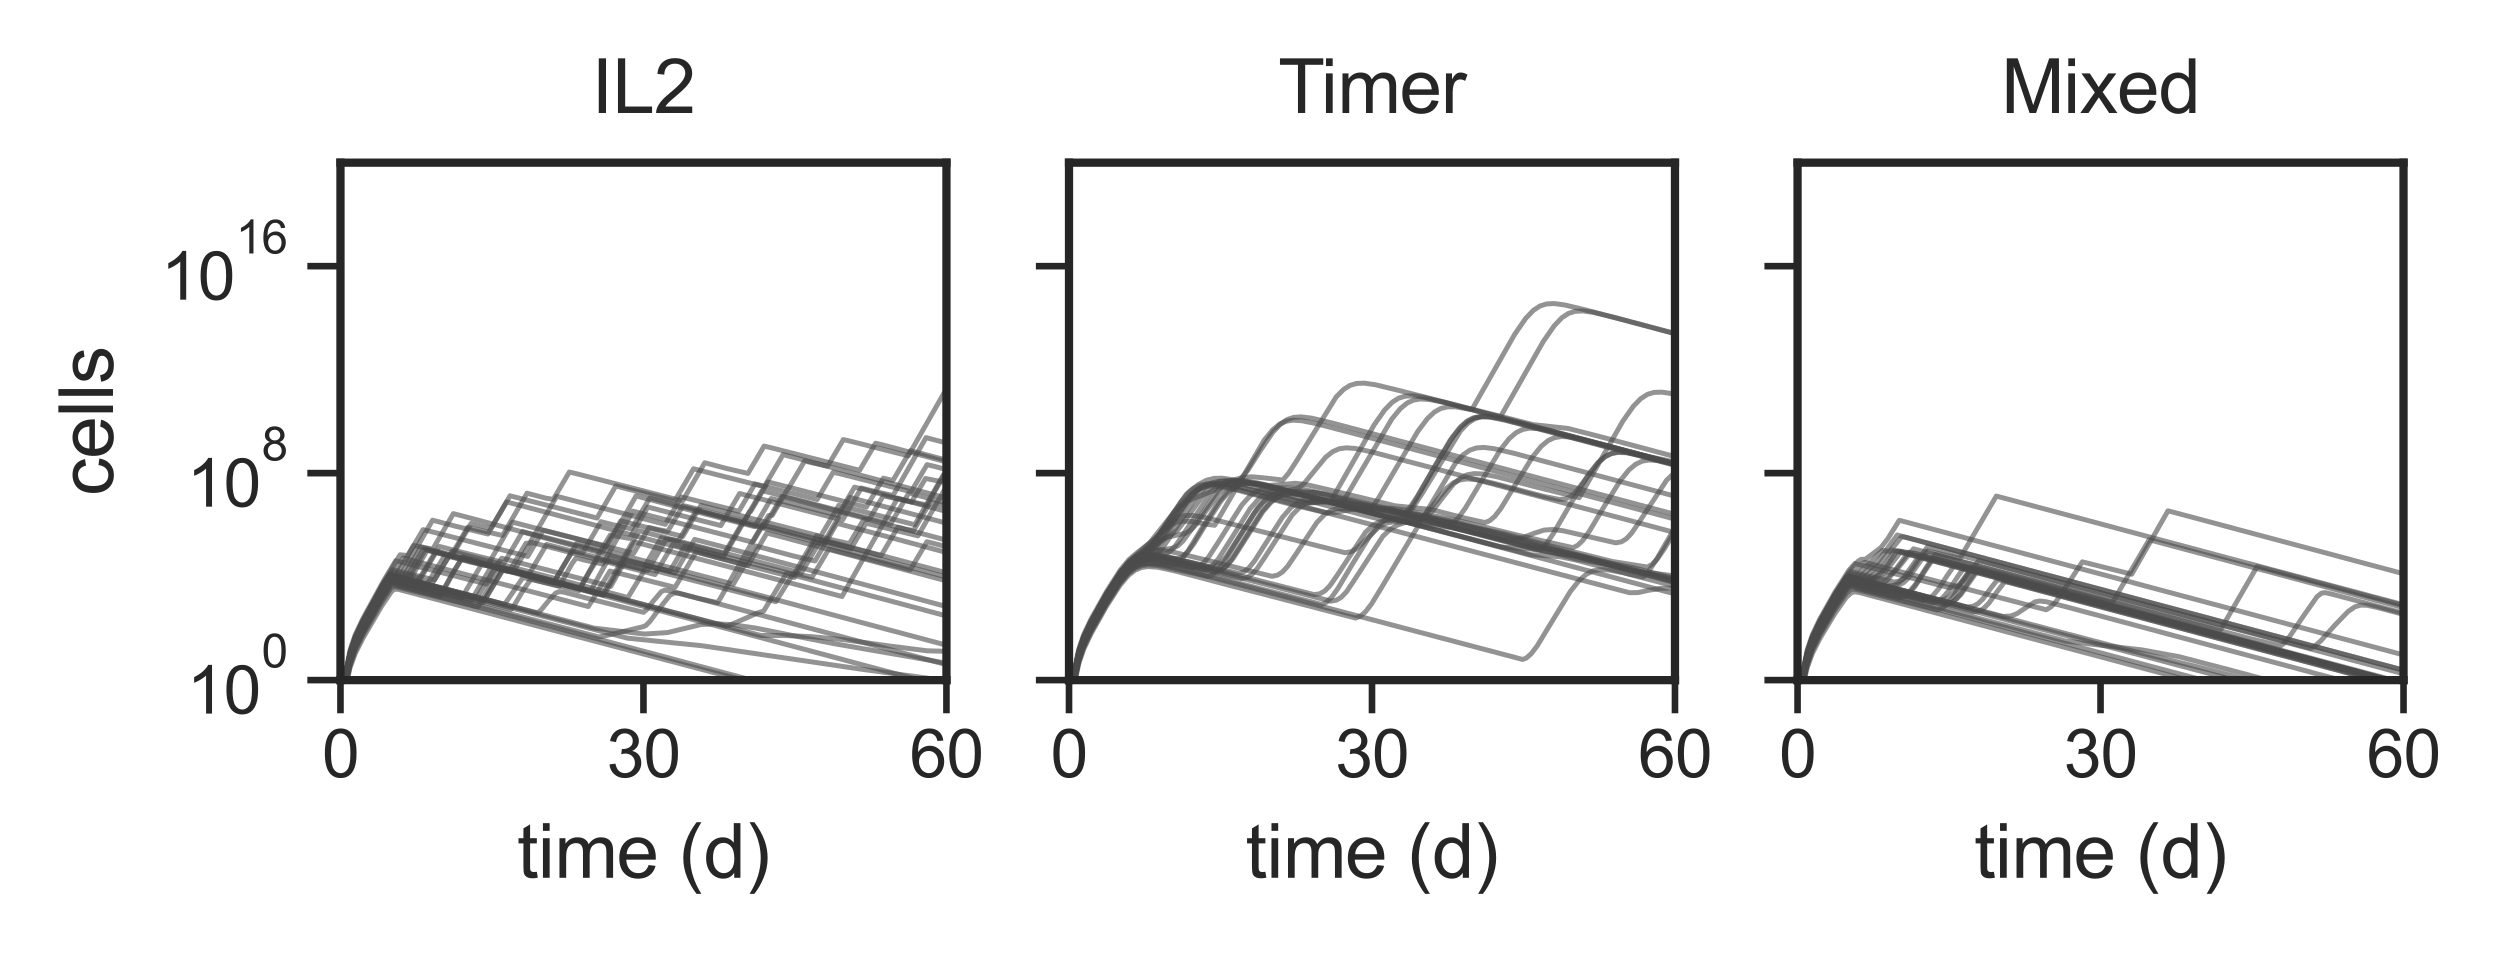 <?xml version="1.0" encoding="utf-8" standalone="no"?>
<!DOCTYPE svg PUBLIC "-//W3C//DTD SVG 1.1//EN"
  "http://www.w3.org/Graphics/SVG/1.1/DTD/svg11.dtd">
<svg xmlns:xlink="http://www.w3.org/1999/xlink" width="301.87pt" height="115.084pt" viewBox="0 0 301.87 115.084" xmlns="http://www.w3.org/2000/svg" version="1.1">
 <defs>
  <style type="text/css">*{stroke-linejoin: round; stroke-linecap: butt}</style>
 </defs>
 <g id="figure_1">
  <g id="patch_1">
   <path d="M 0 115.084 
L 301.87 115.084 
L 301.87 0 
L 0 0 
z
" style="fill: #ffffff"/>
  </g>
  <g id="axes_1">
   <g id="patch_2">
    <path d="M 41.111 82.122 
L 114.281 82.122 
L 114.281 19.642 
L 41.111 19.642 
z
" style="fill: #ffffff"/>
   </g>
   <g id="matplotlib.axis_1">
    <g id="xtick_1">
     <g id="line2d_1">
      <defs>
       <path id="m2b0044bb6f" d="M 0 0 
L 0 4 
" style="stroke: #262626; stroke-width: 0.8"/>
      </defs>
      <g>
       <use xlink:href="#m2b0044bb6f" x="41.111" y="82.122" style="fill: #262626; stroke: #262626; stroke-width: 0.8"/>
      </g>
     </g>
     <g id="text_1">
      <!-- 0 -->
      <g style="fill: #262626" transform="translate(38.886 93.848)scale(0.08 -0.08)">
       <defs>
        <path id="ArialMT-30" d="M 266 2259 
Q 266 3072 433 3567 
Q 600 4063 929 4331 
Q 1259 4600 1759 4600 
Q 2128 4600 2406 4451 
Q 2684 4303 2865 4023 
Q 3047 3744 3150 3342 
Q 3253 2941 3253 2259 
Q 3253 1453 3087 958 
Q 2922 463 2592 192 
Q 2263 -78 1759 -78 
Q 1097 -78 719 397 
Q 266 969 266 2259 
z
M 844 2259 
Q 844 1131 1108 757 
Q 1372 384 1759 384 
Q 2147 384 2411 759 
Q 2675 1134 2675 2259 
Q 2675 3391 2411 3762 
Q 2147 4134 1753 4134 
Q 1366 4134 1134 3806 
Q 844 3388 844 2259 
z
" transform="scale(0.016)"/>
       </defs>
       <use xlink:href="#ArialMT-30"/>
      </g>
     </g>
    </g>
    <g id="xtick_2">
     <g id="line2d_2">
      <g>
       <use xlink:href="#m2b0044bb6f" x="77.696" y="82.122" style="fill: #262626; stroke: #262626; stroke-width: 0.8"/>
      </g>
     </g>
     <g id="text_2">
      <!-- 30 -->
      <g style="fill: #262626" transform="translate(73.247 93.848)scale(0.08 -0.08)">
       <defs>
        <path id="ArialMT-33" d="M 269 1209 
L 831 1284 
Q 928 806 1161 595 
Q 1394 384 1728 384 
Q 2125 384 2398 659 
Q 2672 934 2672 1341 
Q 2672 1728 2419 1979 
Q 2166 2231 1775 2231 
Q 1616 2231 1378 2169 
L 1441 2663 
Q 1497 2656 1531 2656 
Q 1891 2656 2178 2843 
Q 2466 3031 2466 3422 
Q 2466 3731 2256 3934 
Q 2047 4138 1716 4138 
Q 1388 4138 1169 3931 
Q 950 3725 888 3313 
L 325 3413 
Q 428 3978 793 4289 
Q 1159 4600 1703 4600 
Q 2078 4600 2393 4439 
Q 2709 4278 2876 4000 
Q 3044 3722 3044 3409 
Q 3044 3113 2884 2869 
Q 2725 2625 2413 2481 
Q 2819 2388 3044 2092 
Q 3269 1797 3269 1353 
Q 3269 753 2831 336 
Q 2394 -81 1725 -81 
Q 1122 -81 723 278 
Q 325 638 269 1209 
z
" transform="scale(0.016)"/>
       </defs>
       <use xlink:href="#ArialMT-33"/>
       <use xlink:href="#ArialMT-30" x="55.615"/>
      </g>
     </g>
    </g>
    <g id="xtick_3">
     <g id="line2d_3">
      <g>
       <use xlink:href="#m2b0044bb6f" x="114.281" y="82.122" style="fill: #262626; stroke: #262626; stroke-width: 0.8"/>
      </g>
     </g>
     <g id="text_3">
      <!-- 60 -->
      <g style="fill: #262626" transform="translate(109.832 93.848)scale(0.08 -0.08)">
       <defs>
        <path id="ArialMT-36" d="M 3184 3459 
L 2625 3416 
Q 2550 3747 2413 3897 
Q 2184 4138 1850 4138 
Q 1581 4138 1378 3988 
Q 1113 3794 959 3422 
Q 806 3050 800 2363 
Q 1003 2672 1297 2822 
Q 1591 2972 1913 2972 
Q 2475 2972 2870 2558 
Q 3266 2144 3266 1488 
Q 3266 1056 3080 686 
Q 2894 316 2569 119 
Q 2244 -78 1831 -78 
Q 1128 -78 684 439 
Q 241 956 241 2144 
Q 241 3472 731 4075 
Q 1159 4600 1884 4600 
Q 2425 4600 2770 4297 
Q 3116 3994 3184 3459 
z
M 888 1484 
Q 888 1194 1011 928 
Q 1134 663 1356 523 
Q 1578 384 1822 384 
Q 2178 384 2434 671 
Q 2691 959 2691 1453 
Q 2691 1928 2437 2201 
Q 2184 2475 1800 2475 
Q 1419 2475 1153 2201 
Q 888 1928 888 1484 
z
" transform="scale(0.016)"/>
       </defs>
       <use xlink:href="#ArialMT-36"/>
       <use xlink:href="#ArialMT-30" x="55.615"/>
      </g>
     </g>
    </g>
    <g id="text_4">
     <!-- time (d) -->
     <g style="fill: #262626" transform="translate(62.446 105.99)scale(0.09 -0.09)">
      <defs>
       <path id="ArialMT-74" d="M 1650 503 
L 1731 6 
Q 1494 -44 1306 -44 
Q 1000 -44 831 53 
Q 663 150 594 308 
Q 525 466 525 972 
L 525 2881 
L 113 2881 
L 113 3319 
L 525 3319 
L 525 4141 
L 1084 4478 
L 1084 3319 
L 1650 3319 
L 1650 2881 
L 1084 2881 
L 1084 941 
Q 1084 700 1114 631 
Q 1144 563 1211 522 
Q 1278 481 1403 481 
Q 1497 481 1650 503 
z
" transform="scale(0.016)"/>
       <path id="ArialMT-69" d="M 425 3934 
L 425 4581 
L 988 4581 
L 988 3934 
L 425 3934 
z
M 425 0 
L 425 3319 
L 988 3319 
L 988 0 
L 425 0 
z
" transform="scale(0.016)"/>
       <path id="ArialMT-6d" d="M 422 0 
L 422 3319 
L 925 3319 
L 925 2853 
Q 1081 3097 1340 3245 
Q 1600 3394 1931 3394 
Q 2300 3394 2536 3241 
Q 2772 3088 2869 2813 
Q 3263 3394 3894 3394 
Q 4388 3394 4653 3120 
Q 4919 2847 4919 2278 
L 4919 0 
L 4359 0 
L 4359 2091 
Q 4359 2428 4304 2576 
Q 4250 2725 4106 2815 
Q 3963 2906 3769 2906 
Q 3419 2906 3187 2673 
Q 2956 2441 2956 1928 
L 2956 0 
L 2394 0 
L 2394 2156 
Q 2394 2531 2256 2718 
Q 2119 2906 1806 2906 
Q 1569 2906 1367 2781 
Q 1166 2656 1075 2415 
Q 984 2175 984 1722 
L 984 0 
L 422 0 
z
" transform="scale(0.016)"/>
       <path id="ArialMT-65" d="M 2694 1069 
L 3275 997 
Q 3138 488 2766 206 
Q 2394 -75 1816 -75 
Q 1088 -75 661 373 
Q 234 822 234 1631 
Q 234 2469 665 2931 
Q 1097 3394 1784 3394 
Q 2450 3394 2872 2941 
Q 3294 2488 3294 1666 
Q 3294 1616 3291 1516 
L 816 1516 
Q 847 969 1125 678 
Q 1403 388 1819 388 
Q 2128 388 2347 550 
Q 2566 713 2694 1069 
z
M 847 1978 
L 2700 1978 
Q 2663 2397 2488 2606 
Q 2219 2931 1791 2931 
Q 1403 2931 1139 2672 
Q 875 2413 847 1978 
z
" transform="scale(0.016)"/>
       <path id="ArialMT-20" transform="scale(0.016)"/>
       <path id="ArialMT-28" d="M 1497 -1347 
Q 1031 -759 709 28 
Q 388 816 388 1659 
Q 388 2403 628 3084 
Q 909 3875 1497 4659 
L 1900 4659 
Q 1522 4009 1400 3731 
Q 1209 3300 1100 2831 
Q 966 2247 966 1656 
Q 966 153 1900 -1347 
L 1497 -1347 
z
" transform="scale(0.016)"/>
       <path id="ArialMT-64" d="M 2575 0 
L 2575 419 
Q 2259 -75 1647 -75 
Q 1250 -75 917 144 
Q 584 363 401 755 
Q 219 1147 219 1656 
Q 219 2153 384 2558 
Q 550 2963 881 3178 
Q 1213 3394 1622 3394 
Q 1922 3394 2156 3267 
Q 2391 3141 2538 2938 
L 2538 4581 
L 3097 4581 
L 3097 0 
L 2575 0 
z
M 797 1656 
Q 797 1019 1065 703 
Q 1334 388 1700 388 
Q 2069 388 2326 689 
Q 2584 991 2584 1609 
Q 2584 2291 2321 2609 
Q 2059 2928 1675 2928 
Q 1300 2928 1048 2622 
Q 797 2316 797 1656 
z
" transform="scale(0.016)"/>
       <path id="ArialMT-29" d="M 791 -1347 
L 388 -1347 
Q 1322 153 1322 1656 
Q 1322 2244 1188 2822 
Q 1081 3291 891 3722 
Q 769 4003 388 4659 
L 791 4659 
Q 1378 3875 1659 3084 
Q 1900 2403 1900 1659 
Q 1900 816 1576 28 
Q 1253 -759 791 -1347 
z
" transform="scale(0.016)"/>
      </defs>
      <use xlink:href="#ArialMT-74"/>
      <use xlink:href="#ArialMT-69" x="27.783"/>
      <use xlink:href="#ArialMT-6d" x="50"/>
      <use xlink:href="#ArialMT-65" x="133.301"/>
      <use xlink:href="#ArialMT-20" x="188.916"/>
      <use xlink:href="#ArialMT-28" x="216.699"/>
      <use xlink:href="#ArialMT-64" x="250"/>
      <use xlink:href="#ArialMT-29" x="305.615"/>
     </g>
    </g>
   </g>
   <g id="matplotlib.axis_2">
    <g id="ytick_1">
     <g id="line2d_4">
      <defs>
       <path id="m1a248deac0" d="M 0 0 
L -4 0 
" style="stroke: #262626; stroke-width: 0.8"/>
      </defs>
      <g>
       <use xlink:href="#m1a248deac0" x="41.111" y="82.122" style="fill: #262626; stroke: #262626; stroke-width: 0.8"/>
      </g>
     </g>
     <g id="text_5">
      <!-- $\mathdefault{10^{0}}$ -->
      <g style="fill: #262626" transform="translate(22.551 86.247)scale(0.08 -0.08)">
       <defs>
        <path id="ArialMT-31" d="M 2384 0 
L 1822 0 
L 1822 3584 
Q 1619 3391 1289 3197 
Q 959 3003 697 2906 
L 697 3450 
Q 1169 3672 1522 3987 
Q 1875 4303 2022 4600 
L 2384 4600 
L 2384 0 
z
" transform="scale(0.016)"/>
       </defs>
       <use xlink:href="#ArialMT-31" transform="translate(0 0.994)"/>
       <use xlink:href="#ArialMT-30" transform="translate(55.615 0.994)"/>
       <use xlink:href="#ArialMT-30" transform="translate(112.973 70.688)scale(0.7)"/>
      </g>
     </g>
    </g>
    <g id="ytick_2">
     <g id="line2d_5">
      <g>
       <use xlink:href="#m1a248deac0" x="41.111" y="57.13" style="fill: #262626; stroke: #262626; stroke-width: 0.8"/>
      </g>
     </g>
     <g id="text_6">
      <!-- $\mathdefault{10^{8}}$ -->
      <g style="fill: #262626" transform="translate(22.551 61.255)scale(0.08 -0.08)">
       <defs>
        <path id="ArialMT-38" d="M 1131 2484 
Q 781 2613 612 2850 
Q 444 3088 444 3419 
Q 444 3919 803 4259 
Q 1163 4600 1759 4600 
Q 2359 4600 2725 4251 
Q 3091 3903 3091 3403 
Q 3091 3084 2923 2848 
Q 2756 2613 2416 2484 
Q 2838 2347 3058 2040 
Q 3278 1734 3278 1309 
Q 3278 722 2862 322 
Q 2447 -78 1769 -78 
Q 1091 -78 675 323 
Q 259 725 259 1325 
Q 259 1772 486 2073 
Q 713 2375 1131 2484 
z
M 1019 3438 
Q 1019 3113 1228 2906 
Q 1438 2700 1772 2700 
Q 2097 2700 2305 2904 
Q 2513 3109 2513 3406 
Q 2513 3716 2298 3927 
Q 2084 4138 1766 4138 
Q 1444 4138 1231 3931 
Q 1019 3725 1019 3438 
z
M 838 1322 
Q 838 1081 952 856 
Q 1066 631 1291 507 
Q 1516 384 1775 384 
Q 2178 384 2440 643 
Q 2703 903 2703 1303 
Q 2703 1709 2433 1975 
Q 2163 2241 1756 2241 
Q 1359 2241 1098 1978 
Q 838 1716 838 1322 
z
" transform="scale(0.016)"/>
       </defs>
       <use xlink:href="#ArialMT-31" transform="translate(0 0.994)"/>
       <use xlink:href="#ArialMT-30" transform="translate(55.615 0.994)"/>
       <use xlink:href="#ArialMT-38" transform="translate(112.973 70.688)scale(0.7)"/>
      </g>
     </g>
    </g>
    <g id="ytick_3">
     <g id="line2d_6">
      <g>
       <use xlink:href="#m1a248deac0" x="41.111" y="32.138" style="fill: #262626; stroke: #262626; stroke-width: 0.8"/>
      </g>
     </g>
     <g id="text_7">
      <!-- $\mathdefault{10^{16}}$ -->
      <g style="fill: #262626" transform="translate(19.431 36.263)scale(0.08 -0.08)">
       <use xlink:href="#ArialMT-31" transform="translate(0 0.994)"/>
       <use xlink:href="#ArialMT-30" transform="translate(55.615 0.994)"/>
       <use xlink:href="#ArialMT-31" transform="translate(112.973 70.688)scale(0.7)"/>
       <use xlink:href="#ArialMT-36" transform="translate(151.903 70.688)scale(0.7)"/>
      </g>
     </g>
    </g>
    <g id="text_8">
     <!-- cells -->
     <g style="fill: #262626" transform="translate(13.642 59.884)rotate(-90)scale(0.09 -0.09)">
      <defs>
       <path id="ArialMT-63" d="M 2588 1216 
L 3141 1144 
Q 3050 572 2676 248 
Q 2303 -75 1759 -75 
Q 1078 -75 664 370 
Q 250 816 250 1647 
Q 250 2184 428 2587 
Q 606 2991 970 3192 
Q 1334 3394 1763 3394 
Q 2303 3394 2647 3120 
Q 2991 2847 3088 2344 
L 2541 2259 
Q 2463 2594 2264 2762 
Q 2066 2931 1784 2931 
Q 1359 2931 1093 2626 
Q 828 2322 828 1663 
Q 828 994 1084 691 
Q 1341 388 1753 388 
Q 2084 388 2306 591 
Q 2528 794 2588 1216 
z
" transform="scale(0.016)"/>
       <path id="ArialMT-6c" d="M 409 0 
L 409 4581 
L 972 4581 
L 972 0 
L 409 0 
z
" transform="scale(0.016)"/>
       <path id="ArialMT-73" d="M 197 991 
L 753 1078 
Q 800 744 1014 566 
Q 1228 388 1613 388 
Q 2000 388 2187 545 
Q 2375 703 2375 916 
Q 2375 1106 2209 1216 
Q 2094 1291 1634 1406 
Q 1016 1563 777 1677 
Q 538 1791 414 1992 
Q 291 2194 291 2438 
Q 291 2659 392 2848 
Q 494 3038 669 3163 
Q 800 3259 1026 3326 
Q 1253 3394 1513 3394 
Q 1903 3394 2198 3281 
Q 2494 3169 2634 2976 
Q 2775 2784 2828 2463 
L 2278 2388 
Q 2241 2644 2061 2787 
Q 1881 2931 1553 2931 
Q 1166 2931 1000 2803 
Q 834 2675 834 2503 
Q 834 2394 903 2306 
Q 972 2216 1119 2156 
Q 1203 2125 1616 2013 
Q 2213 1853 2448 1751 
Q 2684 1650 2818 1456 
Q 2953 1263 2953 975 
Q 2953 694 2789 445 
Q 2625 197 2315 61 
Q 2006 -75 1616 -75 
Q 969 -75 630 194 
Q 291 463 197 991 
z
" transform="scale(0.016)"/>
      </defs>
      <use xlink:href="#ArialMT-63"/>
      <use xlink:href="#ArialMT-65" x="50"/>
      <use xlink:href="#ArialMT-6c" x="105.615"/>
      <use xlink:href="#ArialMT-6c" x="127.832"/>
      <use xlink:href="#ArialMT-73" x="150.049"/>
     </g>
    </g>
   </g>
   <g id="PolyCollection_1">
    <defs>
     <path id="m07bcaef082" d="M 155.317 -28.914 
L 155.317 -28.912 
L 155.317 -28.914 
L 155.317 -28.914 
z
" style="stroke: #4c4c4c; stroke-opacity: 0.2; stroke-width: 0.24"/>
    </defs>
    <g clip-path="url(#pf18db8745c)">
     <use xlink:href="#m07bcaef082" x="0" y="115.084" style="fill: #4c4c4c; fill-opacity: 0.2; stroke: #4c4c4c; stroke-opacity: 0.2; stroke-width: 0.24"/>
    </g>
   </g>
   <g id="line2d_7">
    <path d="M 41.123 116.084 
L 41.233 90.386 
L 41.477 84.867 
L 41.818 81.876 
L 42.294 79.673 
L 42.903 77.887 
L 43.806 75.987 
L 46.33 71.407 
L 48.684 67.381 
L 52.855 68.49 
L 71.037 73.236 
L 71.428 72.619 
L 73.647 68.956 
L 74.281 69.111 
L 81.501 70.922 
L 84.049 66.66 
L 88.464 67.833 
L 95.915 69.725 
L 98.391 65.49 
L 99.427 65.608 
L 102.622 60.063 
L 108.61 61.658 
L 114.293 63.176 
L 114.293 63.176 
" clip-path="url(#pf18db8745c)" style="fill: none; stroke: #4c4c4c; stroke-opacity: 0.6; stroke-width: 0.6; stroke-linecap: round"/>
   </g>
   <g id="line2d_8">
    <path d="M 41.123 116.084 
L 41.233 90.03 
L 41.477 84.51 
L 41.818 81.489 
L 42.282 79.274 
L 42.879 77.492 
L 43.769 75.597 
L 46.086 71.381 
L 47.062 69.856 
L 47.318 69.86 
L 49.342 70.247 
L 51.598 66.43 
L 53.916 67.039 
L 63.745 69.569 
L 66.001 65.739 
L 67.989 66.258 
L 77.635 68.723 
L 79.854 64.934 
L 81.537 65.369 
L 87.452 66.852 
L 89.659 63.09 
L 89.793 63.019 
L 92.001 59.242 
L 93.427 59.607 
L 107.537 63.273 
L 109.732 59.532 
L 111.159 59.897 
L 114.293 60.733 
L 114.293 60.733 
" clip-path="url(#pf18db8745c)" style="fill: none; stroke: #4c4c4c; stroke-opacity: 0.6; stroke-width: 0.6; stroke-linecap: round"/>
   </g>
   <g id="line2d_9">
    <path d="M 41.123 116.084 
L 41.233 89.666 
L 41.477 84.144 
L 41.83 81.004 
L 42.294 78.799 
L 42.891 77.035 
L 43.794 75.122 
L 46.245 70.652 
L 47.025 69.466 
L 47.33 69.519 
L 57.623 72.149 
L 58.123 71.307 
L 59.745 68.64 
L 60.208 68.741 
L 61.501 68.988 
L 63.513 65.596 
L 63.964 65.579 
L 67.22 59.925 
L 68.842 60.344 
L 80.33 63.31 
L 82.281 60.012 
L 83.232 60.24 
L 89.208 61.734 
L 91.159 58.438 
L 92.11 58.666 
L 98.671 60.316 
L 100.61 57.019 
L 101.5 57.229 
L 110.013 59.379 
L 111.939 56.104 
L 112.83 56.314 
L 114.293 56.705 
L 114.293 56.705 
" clip-path="url(#pf18db8745c)" style="fill: none; stroke: #4c4c4c; stroke-opacity: 0.6; stroke-width: 0.6; stroke-linecap: round"/>
   </g>
   <g id="line2d_10">
    <path d="M 41.123 116.084 
L 41.233 89.515 
L 41.477 83.991 
L 41.83 80.835 
L 42.294 78.627 
L 42.891 76.867 
L 43.794 74.954 
L 46.269 70.435 
L 48.306 66.989 
L 49.233 67.082 
L 51.086 63.956 
L 51.977 64.166 
L 63.72 67.183 
L 65.574 64.045 
L 66.428 64.244 
L 76.513 66.819 
L 78.367 63.691 
L 79.232 63.893 
L 80.623 64.164 
L 82.476 61.044 
L 83.293 61.232 
L 102.744 66.277 
L 104.574 63.181 
L 105.391 63.369 
L 110.842 64.702 
L 114.208 58.847 
L 114.293 58.861 
L 114.293 58.861 
" clip-path="url(#pf18db8745c)" style="fill: none; stroke: #4c4c4c; stroke-opacity: 0.6; stroke-width: 0.6; stroke-linecap: round"/>
   </g>
   <g id="line2d_11">
    <path d="M 41.123 116.084 
L 41.233 89.836 
L 41.477 84.315 
L 41.83 81.195 
L 42.294 78.996 
L 42.891 77.231 
L 43.794 75.317 
L 46.22 70.898 
L 47.05 69.641 
L 47.342 69.681 
L 58.464 72.501 
L 59.001 71.601 
L 60.672 68.849 
L 61.05 68.922 
L 61.976 69.065 
L 64.086 65.475 
L 65.537 65.846 
L 79.098 69.373 
L 81.232 65.771 
L 82.879 66.196 
L 87.354 67.297 
L 90.513 61.798 
L 90.659 61.735 
L 92.732 58.195 
L 93.854 58.474 
L 104.598 61.241 
L 106.659 57.737 
L 107.781 58.015 
L 107.866 57.937 
L 109.927 54.426 
L 111.037 54.7 
L 114.293 55.569 
L 114.293 55.569 
" clip-path="url(#pf18db8745c)" style="fill: none; stroke: #4c4c4c; stroke-opacity: 0.6; stroke-width: 0.6; stroke-linecap: round"/>
   </g>
   <g id="line2d_12">
    <path d="M 41.123 116.084 
L 41.233 90.386 
L 41.477 84.867 
L 41.818 81.876 
L 42.294 79.673 
L 42.903 77.887 
L 43.794 76.012 
L 46.123 71.813 
L 47.123 70.277 
L 47.391 70.236 
L 48.708 70.579 
L 50.05 70.841 
L 52.611 66.567 
L 57.062 67.75 
L 72.928 71.88 
L 74.001 69.933 
L 76.61 65.438 
L 81.342 66.697 
L 101.671 72.025 
L 102.586 70.391 
L 108.378 60.149 
L 110.22 60.628 
L 111.952 60.989 
L 114.293 56.805 
L 114.293 56.805 
" clip-path="url(#pf18db8745c)" style="fill: none; stroke: #4c4c4c; stroke-opacity: 0.6; stroke-width: 0.6; stroke-linecap: round"/>
   </g>
   <g id="line2d_13">
    <path d="M 41.123 116.084 
L 41.233 89.317 
L 41.477 83.789 
L 41.83 80.614 
L 42.294 78.408 
L 42.891 76.65 
L 43.794 74.738 
L 46.306 70.146 
L 47.781 67.705 
L 50.196 68.345 
L 58.733 70.52 
L 60.135 67.999 
L 60.586 67.413 
L 61.586 67.662 
L 73.745 70.804 
L 74.806 68.905 
L 75.598 67.682 
L 76.33 67.857 
L 80.891 68.955 
L 82.671 65.972 
L 83.598 66.193 
L 95.854 69.357 
L 98.598 64.695 
L 100.574 65.211 
L 102.561 65.643 
L 104.281 62.753 
L 104.976 62.672 
L 106.647 59.877 
L 107.317 60.017 
L 110.061 60.622 
L 111.756 57.776 
L 112.391 57.904 
L 113.817 58.182 
L 114.293 57.323 
L 114.293 57.323 
" clip-path="url(#pf18db8745c)" style="fill: none; stroke: #4c4c4c; stroke-opacity: 0.6; stroke-width: 0.6; stroke-linecap: round"/>
   </g>
   <g id="line2d_14">
    <path d="M 41.123 116.084 
L 41.233 89.666 
L 41.477 84.144 
L 41.83 81.004 
L 42.294 78.799 
L 42.891 77.035 
L 43.794 75.122 
L 46.318 70.512 
L 47.403 68.782 
L 48.159 68.977 
L 52.464 70.028 
L 54.55 66.584 
L 56.476 67.087 
L 75.818 72.15 
L 76.257 71.421 
L 77.952 68.626 
L 78.427 68.732 
L 93.671 72.647 
L 94.135 71.914 
L 95.793 69.254 
L 96.122 69.299 
L 98.061 69.685 
L 100.086 66.284 
L 101.61 66.676 
L 109.927 68.792 
L 111.927 65.413 
L 113.159 65.723 
L 114.293 66.026 
L 114.293 66.026 
" clip-path="url(#pf18db8745c)" style="fill: none; stroke: #4c4c4c; stroke-opacity: 0.6; stroke-width: 0.6; stroke-linecap: round"/>
   </g>
   <g id="line2d_15">
    <path d="M 41.123 116.084 
L 41.233 90.529 
L 41.477 85.01 
L 41.818 82.027 
L 42.282 79.9 
L 42.891 78.111 
L 43.781 76.237 
L 46.05 72.167 
L 47.147 70.47 
L 47.428 70.398 
L 48.294 70.614 
L 72.306 76.911 
L 73.208 76.742 
L 77.61 75.685 
L 77.988 75.529 
L 78.513 74.99 
L 79.72 73.343 
L 80.891 71.883 
L 81.366 71.618 
L 81.854 71.622 
L 83.281 71.979 
L 114.281 80.256 
L 114.281 80.256 
" clip-path="url(#pf18db8745c)" style="fill: none; stroke: #4c4c4c; stroke-opacity: 0.6; stroke-width: 0.6; stroke-linecap: round"/>
   </g>
   <g id="line2d_16">
    <path d="M 41.123 116.084 
L 41.233 90.689 
L 41.477 85.169 
L 41.818 82.193 
L 42.282 80.104 
L 42.903 78.307 
L 43.806 76.431 
L 46.111 72.336 
L 47.184 70.701 
L 47.489 70.592 
L 48.123 70.735 
L 114.293 88.406 
L 114.293 88.406 
" clip-path="url(#pf18db8745c)" style="fill: none; stroke: #4c4c4c; stroke-opacity: 0.6; stroke-width: 0.6; stroke-linecap: round"/>
   </g>
   <g id="line2d_17">
    <path d="M 41.123 116.084 
L 41.233 89.749 
L 41.477 84.227 
L 41.83 81.097 
L 42.294 78.894 
L 42.891 77.129 
L 43.794 75.215 
L 46.257 70.721 
L 47.123 69.397 
L 47.477 69.469 
L 64.915 74.008 
L 65.306 73.691 
L 66.196 72.593 
L 67.098 71.609 
L 67.537 71.436 
L 68.086 71.494 
L 70.989 72.259 
L 77.696 73.939 
L 78.062 73.632 
L 78.903 72.553 
L 79.866 71.429 
L 80.281 71.258 
L 80.818 71.321 
L 84.391 72.268 
L 86.635 72.762 
L 86.988 72.236 
L 89.293 68.123 
L 92.037 63.377 
L 93.305 63.697 
L 106.391 67.096 
L 108.415 63.664 
L 109.537 63.942 
L 110.317 64.05 
L 112.317 60.645 
L 113.317 60.887 
L 114.293 61.148 
L 114.293 61.148 
" clip-path="url(#pf18db8745c)" style="fill: none; stroke: #4c4c4c; stroke-opacity: 0.6; stroke-width: 0.6; stroke-linecap: round"/>
   </g>
   <g id="line2d_18">
    <path d="M 41.123 116.084 
L 41.233 90.03 
L 41.477 84.51 
L 41.818 81.489 
L 42.282 79.274 
L 42.879 77.492 
L 43.769 75.596 
L 46.22 71.118 
L 47.489 69.051 
L 47.94 69.157 
L 50.794 69.827 
L 53.074 65.983 
L 55.318 66.572 
L 60.891 67.946 
L 63.098 64.184 
L 64.696 64.596 
L 72.757 66.65 
L 74.964 62.892 
L 76.476 63.28 
L 82.44 64.772 
L 84.635 61.027 
L 86.062 61.391 
L 99.086 64.768 
L 101.281 61.023 
L 102.708 61.388 
L 110.464 63.358 
L 113.915 57.337 
L 114.293 57.43 
L 114.293 57.43 
" clip-path="url(#pf18db8745c)" style="fill: none; stroke: #4c4c4c; stroke-opacity: 0.6; stroke-width: 0.6; stroke-linecap: round"/>
   </g>
   <g id="line2d_19">
    <path d="M 41.123 116.084 
L 41.233 90.139 
L 41.477 84.619 
L 41.818 81.608 
L 42.294 79.362 
L 42.891 77.597 
L 43.781 75.709 
L 46.123 71.459 
L 47.086 69.975 
L 47.355 69.975 
L 49.062 70.274 
L 51.379 66.337 
L 53.867 66.992 
L 54.611 67.094 
L 56.891 63.2 
L 58.611 63.646 
L 59.318 63.737 
L 61.586 59.864 
L 63.208 60.282 
L 72.086 62.552 
L 74.354 58.681 
L 75.976 59.1 
L 81.476 60.47 
L 83.745 56.6 
L 85.366 57.019 
L 92.281 58.764 
L 94.549 54.895 
L 96.171 55.313 
L 114.293 60.152 
L 114.293 60.152 
" clip-path="url(#pf18db8745c)" style="fill: none; stroke: #4c4c4c; stroke-opacity: 0.6; stroke-width: 0.6; stroke-linecap: round"/>
   </g>
   <g id="line2d_20">
    <path d="M 41.123 116.084 
L 41.233 90.257 
L 41.477 84.737 
L 41.818 81.737 
L 42.294 79.509 
L 42.903 77.717 
L 43.806 75.815 
L 46.196 71.494 
L 47.099 70.118 
L 47.355 70.094 
L 49.233 70.59 
L 55.745 72.235 
L 56.355 71.165 
L 58.22 68.029 
L 59.403 68.337 
L 72.769 71.802 
L 73.83 69.899 
L 77.171 64.082 
L 81.013 65.101 
L 96.757 69.198 
L 99.135 65.131 
L 101.391 65.724 
L 114.293 69.169 
L 114.293 69.169 
" clip-path="url(#pf18db8745c)" style="fill: none; stroke: #4c4c4c; stroke-opacity: 0.6; stroke-width: 0.6; stroke-linecap: round"/>
   </g>
   <g id="line2d_21">
    <path d="M 41.123 116.084 
L 41.233 90.03 
L 41.477 84.51 
L 41.818 81.489 
L 42.282 79.274 
L 42.879 77.492 
L 43.769 75.597 
L 46.086 71.381 
L 47.062 69.856 
L 47.318 69.86 
L 48.818 70.127 
L 51.086 66.301 
L 53.428 66.916 
L 66.806 70.393 
L 69.123 66.531 
L 70.379 66.713 
L 72.562 62.992 
L 74.062 63.377 
L 76.269 63.866 
L 78.464 60.124 
L 79.891 60.488 
L 114.281 69.671 
L 114.281 69.671 
" clip-path="url(#pf18db8745c)" style="fill: none; stroke: #4c4c4c; stroke-opacity: 0.6; stroke-width: 0.6; stroke-linecap: round"/>
   </g>
   <g id="line2d_22">
    <path d="M 41.123 116.084 
L 41.233 90.257 
L 41.477 84.737 
L 41.818 81.737 
L 42.294 79.509 
L 42.903 77.717 
L 43.806 75.815 
L 46.196 71.494 
L 47.099 70.118 
L 47.355 70.094 
L 49.233 70.59 
L 56.891 72.529 
L 57.428 71.604 
L 59.367 68.336 
L 60.086 68.516 
L 71.293 71.401 
L 73.098 68.149 
L 73.72 67.235 
L 75.952 67.824 
L 81.501 69.198 
L 83.879 65.132 
L 86.135 65.724 
L 114.293 73.242 
L 114.293 73.242 
" clip-path="url(#pf18db8745c)" style="fill: none; stroke: #4c4c4c; stroke-opacity: 0.6; stroke-width: 0.6; stroke-linecap: round"/>
   </g>
   <g id="line2d_23">
    <path d="M 41.123 116.084 
L 41.233 90.03 
L 41.477 84.51 
L 41.818 81.489 
L 42.282 79.274 
L 42.879 77.492 
L 43.769 75.597 
L 46.086 71.38 
L 47.074 69.846 
L 47.342 69.86 
L 54.477 71.764 
L 61.708 73.585 
L 62.037 73.176 
L 63.257 71.141 
L 64.062 69.997 
L 64.342 69.96 
L 65.611 70.287 
L 69.903 71.337 
L 71.184 69.036 
L 72.208 67.413 
L 74.062 67.899 
L 78.208 68.901 
L 80.44 65.106 
L 81.927 65.289 
L 84.074 61.624 
L 85.488 61.985 
L 92.22 63.682 
L 94.415 59.94 
L 95.842 60.305 
L 114.293 65.231 
L 114.293 65.231 
" clip-path="url(#pf18db8745c)" style="fill: none; stroke: #4c4c4c; stroke-opacity: 0.6; stroke-width: 0.6; stroke-linecap: round"/>
   </g>
   <g id="line2d_24">
    <path d="M 41.123 116.084 
L 41.233 90.529 
L 41.477 85.01 
L 41.818 82.027 
L 42.282 79.9 
L 42.891 78.111 
L 43.781 76.237 
L 46.05 72.167 
L 47.147 70.47 
L 47.501 70.085 
L 49.952 65.87 
L 52.257 66.304 
L 54.745 62.02 
L 57.233 62.675 
L 114.293 77.911 
L 114.293 77.911 
" clip-path="url(#pf18db8745c)" style="fill: none; stroke: #4c4c4c; stroke-opacity: 0.6; stroke-width: 0.6; stroke-linecap: round"/>
   </g>
   <g id="line2d_25">
    <path d="M 41.123 116.084 
L 41.233 89.589 
L 41.477 84.065 
L 41.83 80.917 
L 42.294 78.71 
L 42.891 76.948 
L 43.794 75.035 
L 46.257 70.541 
L 47.025 69.387 
L 47.391 69.463 
L 60.903 72.958 
L 61.245 72.506 
L 63.135 69.74 
L 63.672 69.855 
L 67.55 70.788 
L 69.037 68.112 
L 69.562 67.373 
L 70.684 67.657 
L 72.769 68.102 
L 76.428 61.722 
L 79.196 62.453 
L 90.891 65.476 
L 92.793 62.26 
L 93.257 62.207 
L 95.147 59.014 
L 95.232 58.93 
L 97.159 55.666 
L 98.049 55.876 
L 99.939 56.279 
L 101.83 53.078 
L 102.671 53.272 
L 109.671 55.04 
L 114.22 47.049 
L 114.293 47.06 
L 114.293 47.06 
" clip-path="url(#pf18db8745c)" style="fill: none; stroke: #4c4c4c; stroke-opacity: 0.6; stroke-width: 0.6; stroke-linecap: round"/>
   </g>
   <g id="line2d_26">
    <path d="M 41.123 116.084 
L 41.233 89.589 
L 41.477 84.065 
L 41.83 80.917 
L 42.294 78.71 
L 42.891 76.948 
L 43.794 75.035 
L 46.257 70.541 
L 47.025 69.387 
L 47.391 69.463 
L 71.745 75.846 
L 77.818 76.56 
L 80.586 76.382 
L 84.647 75.411 
L 86.427 75.315 
L 88.476 75.434 
L 91.232 75.835 
L 95.659 76.729 
L 100.744 77.729 
L 109.281 79.204 
L 114.293 80.081 
L 114.293 80.081 
" clip-path="url(#pf18db8745c)" style="fill: none; stroke: #4c4c4c; stroke-opacity: 0.6; stroke-width: 0.6; stroke-linecap: round"/>
   </g>
   <g id="line2d_27">
    <path d="M 41.123 116.084 
L 41.233 90.87 
L 41.477 85.351 
L 41.818 82.379 
L 42.269 80.375 
L 42.903 78.574 
L 43.806 76.723 
L 46.099 72.706 
L 47.233 70.994 
L 47.562 70.831 
L 48.038 70.908 
L 57.708 73.284 
L 58.635 71.649 
L 60.501 68.503 
L 61.135 68.66 
L 91.866 76.737 
L 94.464 76.734 
L 97.903 76.866 
L 102.013 77.258 
L 107.622 78.033 
L 111.927 78.582 
L 114.293 78.647 
L 114.293 78.647 
" clip-path="url(#pf18db8745c)" style="fill: none; stroke: #4c4c4c; stroke-opacity: 0.6; stroke-width: 0.6; stroke-linecap: round"/>
   </g>
   <g id="line2d_28">
    <path d="M 41.123 116.084 
L 41.233 90.139 
L 41.477 84.619 
L 41.818 81.608 
L 42.294 79.362 
L 42.891 77.597 
L 43.781 75.709 
L 46.123 71.459 
L 47.086 69.975 
L 47.355 69.975 
L 51.416 71.057 
L 58.306 72.796 
L 58.708 72.142 
L 60.745 68.756 
L 61.306 68.889 
L 69.989 71.09 
L 72.623 66.337 
L 73.696 64.604 
L 76.001 65.013 
L 78.22 61.224 
L 79.842 61.642 
L 87.037 63.463 
L 89.305 59.591 
L 90.927 60.009 
L 101.732 62.797 
L 104 58.925 
L 105.622 59.344 
L 107.83 59.832 
L 111.817 52.842 
L 113.878 53.381 
L 114.293 53.492 
L 114.293 53.492 
" clip-path="url(#pf18db8745c)" style="fill: none; stroke: #4c4c4c; stroke-opacity: 0.6; stroke-width: 0.6; stroke-linecap: round"/>
   </g>
   <g id="line2d_29">
    <path d="M 41.123 116.084 
L 41.233 90.139 
L 41.477 84.619 
L 41.818 81.608 
L 42.294 79.362 
L 42.891 77.597 
L 43.781 75.709 
L 46.123 71.459 
L 47.086 69.975 
L 47.355 69.975 
L 48.062 70.049 
L 52.233 62.811 
L 54.867 63.505 
L 58.903 64.482 
L 61.172 60.608 
L 62.793 61.027 
L 90.305 68.282 
L 92.598 64.362 
L 94.403 64.831 
L 114.293 70.142 
L 114.293 70.142 
" clip-path="url(#pf18db8745c)" style="fill: none; stroke: #4c4c4c; stroke-opacity: 0.6; stroke-width: 0.6; stroke-linecap: round"/>
   </g>
   <g id="line2d_30">
    <path d="M 41.123 116.084 
L 41.233 90.529 
L 41.477 85.01 
L 41.818 82.027 
L 42.282 79.9 
L 42.891 78.109 
L 43.781 76.23 
L 46.074 72.102 
L 47.196 70.344 
L 47.464 70.282 
L 48.44 70.531 
L 53.306 71.722 
L 54.989 68.691 
L 55.903 67.244 
L 58.659 67.974 
L 87.696 75.614 
L 88.33 75.396 
L 91.549 73.988 
L 92.208 73.781 
L 92.793 72.815 
L 94.952 69.239 
L 95.342 69.316 
L 114.293 74.376 
L 114.293 74.376 
" clip-path="url(#pf18db8745c)" style="fill: none; stroke: #4c4c4c; stroke-opacity: 0.6; stroke-width: 0.6; stroke-linecap: round"/>
   </g>
   <g id="line2d_31">
    <path d="M 41.123 116.084 
L 41.233 89.749 
L 41.477 84.227 
L 41.83 81.097 
L 42.294 78.894 
L 42.891 77.129 
L 43.794 75.216 
L 46.233 70.771 
L 47.038 69.55 
L 47.342 69.599 
L 51.513 70.611 
L 53.72 67.055 
L 56.855 67.884 
L 58.855 68.306 
L 61.891 63.043 
L 64.269 63.669 
L 73.306 65.983 
L 76.806 59.876 
L 81.684 61.174 
L 91.122 63.594 
L 93.122 60.193 
L 94.135 60.439 
L 101.183 62.22 
L 103.183 58.822 
L 104.196 59.068 
L 114.293 61.764 
L 114.293 61.764 
" clip-path="url(#pf18db8745c)" style="fill: none; stroke: #4c4c4c; stroke-opacity: 0.6; stroke-width: 0.6; stroke-linecap: round"/>
   </g>
   <g id="line2d_32">
    <path d="M 41.123 116.084 
L 41.233 90.386 
L 41.477 84.867 
L 41.818 81.876 
L 42.294 79.673 
L 42.903 77.884 
L 43.794 76.007 
L 46.135 71.78 
L 47.147 70.209 
L 47.416 70.17 
L 48.367 70.253 
L 50.83 66.049 
L 53.916 66.866 
L 114.293 82.989 
L 114.293 82.989 
" clip-path="url(#pf18db8745c)" style="fill: none; stroke: #4c4c4c; stroke-opacity: 0.6; stroke-width: 0.6; stroke-linecap: round"/>
   </g>
   <g id="line2d_33">
    <path d="M 41.123 116.084 
L 41.233 89.666 
L 41.477 84.144 
L 41.83 81.004 
L 42.294 78.799 
L 42.891 77.035 
L 43.794 75.122 
L 46.257 70.625 
L 47.111 69.313 
L 47.489 69.394 
L 52.123 70.531 
L 54.281 67.068 
L 54.501 67.025 
L 56.489 63.662 
L 57.55 63.922 
L 60.684 64.662 
L 63.635 59.556 
L 65.891 60.149 
L 66.806 60.295 
L 68.745 56.998 
L 69.635 57.208 
L 82.415 60.494 
L 85.098 55.875 
L 87.72 56.566 
L 90.318 57.162 
L 92.257 53.865 
L 93.147 54.075 
L 103.793 56.791 
L 105.72 53.517 
L 106.61 53.727 
L 114.293 55.778 
L 114.293 55.778 
" clip-path="url(#pf18db8745c)" style="fill: none; stroke: #4c4c4c; stroke-opacity: 0.6; stroke-width: 0.6; stroke-linecap: round"/>
   </g>
   <g id="line2d_34">
    <path d="M 41.123 116.084 
L 41.233 89.836 
L 41.477 84.315 
L 41.83 81.195 
L 42.294 78.996 
L 42.891 77.231 
L 43.794 75.317 
L 46.22 70.898 
L 47.05 69.641 
L 47.342 69.681 
L 75.769 77.057 
L 84.769 77.975 
L 92.671 79.138 
L 103.927 80.795 
L 114.293 82.203 
L 114.293 82.203 
" clip-path="url(#pf18db8745c)" style="fill: none; stroke: #4c4c4c; stroke-opacity: 0.6; stroke-width: 0.6; stroke-linecap: round"/>
   </g>
   <g id="line2d_35">
    <path d="M 41.123 116.084 
L 41.233 90.689 
L 41.477 85.169 
L 41.818 82.193 
L 42.282 80.104 
L 42.903 78.307 
L 43.806 76.431 
L 46.111 72.336 
L 47.184 70.701 
L 47.489 70.592 
L 48.123 70.735 
L 53.123 71.967 
L 54.562 69.378 
L 55.83 67.303 
L 59.159 68.187 
L 66.964 70.172 
L 69.647 65.581 
L 73.72 66.663 
L 88.549 70.531 
L 91.257 65.924 
L 95.842 67.143 
L 98.415 67.734 
L 101.049 63.185 
L 104.086 63.988 
L 114.293 66.713 
L 114.293 66.713 
" clip-path="url(#pf18db8745c)" style="fill: none; stroke: #4c4c4c; stroke-opacity: 0.6; stroke-width: 0.6; stroke-linecap: round"/>
   </g>
   <g id="line2d_36">
    <path d="M 41.123 116.084 
L 41.233 91.079 
L 41.477 85.56 
L 41.818 82.591 
L 42.257 80.67 
L 42.891 78.922 
L 43.806 77.088 
L 46.099 73.168 
L 47.306 71.379 
L 47.696 71.14 
L 48.123 71.17 
L 50.757 71.866 
L 86.244 81.227 
L 114.293 88.239 
L 114.293 88.239 
" clip-path="url(#pf18db8745c)" style="fill: none; stroke: #4c4c4c; stroke-opacity: 0.6; stroke-width: 0.6; stroke-linecap: round"/>
   </g>
   <g id="patch_3">
    <path d="M 41.111 82.122 
L 41.111 19.642 
" style="fill: none; stroke: #262626; stroke-linejoin: miter; stroke-linecap: square"/>
   </g>
   <g id="patch_4">
    <path d="M 114.281 82.122 
L 114.281 19.642 
" style="fill: none; stroke: #262626; stroke-linejoin: miter; stroke-linecap: square"/>
   </g>
   <g id="patch_5">
    <path d="M 41.111 82.122 
L 114.281 82.122 
" style="fill: none; stroke: #262626; stroke-linejoin: miter; stroke-linecap: square"/>
   </g>
   <g id="patch_6">
    <path d="M 41.111 19.642 
L 114.281 19.642 
" style="fill: none; stroke: #262626; stroke-linejoin: miter; stroke-linecap: square"/>
   </g>
   <g id="text_9">
    <!-- IL2 -->
    <g style="fill: #262626" transform="translate(71.441 13.642)scale(0.09 -0.09)">
     <defs>
      <path id="ArialMT-49" d="M 597 0 
L 597 4581 
L 1203 4581 
L 1203 0 
L 597 0 
z
" transform="scale(0.016)"/>
      <path id="ArialMT-4c" d="M 469 0 
L 469 4581 
L 1075 4581 
L 1075 541 
L 3331 541 
L 3331 0 
L 469 0 
z
" transform="scale(0.016)"/>
      <path id="ArialMT-32" d="M 3222 541 
L 3222 0 
L 194 0 
Q 188 203 259 391 
Q 375 700 629 1000 
Q 884 1300 1366 1694 
Q 2113 2306 2375 2664 
Q 2638 3022 2638 3341 
Q 2638 3675 2398 3904 
Q 2159 4134 1775 4134 
Q 1369 4134 1125 3890 
Q 881 3647 878 3216 
L 300 3275 
Q 359 3922 746 4261 
Q 1134 4600 1788 4600 
Q 2447 4600 2831 4234 
Q 3216 3869 3216 3328 
Q 3216 3053 3103 2787 
Q 2991 2522 2730 2228 
Q 2469 1934 1863 1422 
Q 1356 997 1212 845 
Q 1069 694 975 541 
L 3222 541 
z
" transform="scale(0.016)"/>
     </defs>
     <use xlink:href="#ArialMT-49"/>
     <use xlink:href="#ArialMT-4c" x="27.783"/>
     <use xlink:href="#ArialMT-32" x="83.398"/>
    </g>
   </g>
  </g>
  <g id="axes_2">
   <g id="patch_7">
    <path d="M 129.081 82.122 
L 202.251 82.122 
L 202.251 19.642 
L 129.081 19.642 
z
" style="fill: #ffffff"/>
   </g>
   <g id="matplotlib.axis_3">
    <g id="xtick_4">
     <g id="line2d_37">
      <g>
       <use xlink:href="#m2b0044bb6f" x="129.081" y="82.122" style="fill: #262626; stroke: #262626; stroke-width: 0.8"/>
      </g>
     </g>
     <g id="text_10">
      <!-- 0 -->
      <g style="fill: #262626" transform="translate(126.856 93.848)scale(0.08 -0.08)">
       <use xlink:href="#ArialMT-30"/>
      </g>
     </g>
    </g>
    <g id="xtick_5">
     <g id="line2d_38">
      <g>
       <use xlink:href="#m2b0044bb6f" x="165.666" y="82.122" style="fill: #262626; stroke: #262626; stroke-width: 0.8"/>
      </g>
     </g>
     <g id="text_11">
      <!-- 30 -->
      <g style="fill: #262626" transform="translate(161.217 93.848)scale(0.08 -0.08)">
       <use xlink:href="#ArialMT-33"/>
       <use xlink:href="#ArialMT-30" x="55.615"/>
      </g>
     </g>
    </g>
    <g id="xtick_6">
     <g id="line2d_39">
      <g>
       <use xlink:href="#m2b0044bb6f" x="202.251" y="82.122" style="fill: #262626; stroke: #262626; stroke-width: 0.8"/>
      </g>
     </g>
     <g id="text_12">
      <!-- 60 -->
      <g style="fill: #262626" transform="translate(197.802 93.848)scale(0.08 -0.08)">
       <use xlink:href="#ArialMT-36"/>
       <use xlink:href="#ArialMT-30" x="55.615"/>
      </g>
     </g>
    </g>
    <g id="text_13">
     <!-- time (d) -->
     <g style="fill: #262626" transform="translate(150.416 105.99)scale(0.09 -0.09)">
      <use xlink:href="#ArialMT-74"/>
      <use xlink:href="#ArialMT-69" x="27.783"/>
      <use xlink:href="#ArialMT-6d" x="50"/>
      <use xlink:href="#ArialMT-65" x="133.301"/>
      <use xlink:href="#ArialMT-20" x="188.916"/>
      <use xlink:href="#ArialMT-28" x="216.699"/>
      <use xlink:href="#ArialMT-64" x="250"/>
      <use xlink:href="#ArialMT-29" x="305.615"/>
     </g>
    </g>
   </g>
   <g id="matplotlib.axis_4">
    <g id="ytick_4">
     <g id="line2d_40">
      <g>
       <use xlink:href="#m1a248deac0" x="129.081" y="82.122" style="fill: #262626; stroke: #262626; stroke-width: 0.8"/>
      </g>
     </g>
    </g>
    <g id="ytick_5">
     <g id="line2d_41">
      <g>
       <use xlink:href="#m1a248deac0" x="129.081" y="57.13" style="fill: #262626; stroke: #262626; stroke-width: 0.8"/>
      </g>
     </g>
    </g>
    <g id="ytick_6">
     <g id="line2d_42">
      <g>
       <use xlink:href="#m1a248deac0" x="129.081" y="32.138" style="fill: #262626; stroke: #262626; stroke-width: 0.8"/>
      </g>
     </g>
    </g>
   </g>
   <g id="PolyCollection_2">
    <defs>
     <path id="m31df203d00" d="M 243.287 -63.516 
L 243.287 -63.513 
L 243.287 -63.516 
L 243.287 -63.516 
z
" style="stroke: #4c4c4c; stroke-opacity: 0.2; stroke-width: 0.24"/>
    </defs>
    <g clip-path="url(#p808aa84c32)">
     <use xlink:href="#m31df203d00" x="0" y="115.084" style="fill: #4c4c4c; fill-opacity: 0.2; stroke: #4c4c4c; stroke-opacity: 0.2; stroke-width: 0.24"/>
    </g>
   </g>
   <g id="line2d_43">
    <path d="M 129.093 116.084 
L 129.203 90.378 
L 129.447 84.801 
L 129.8 81.611 
L 130.252 79.47 
L 130.849 77.712 
L 131.739 75.832 
L 133.642 72.438 
L 135.495 69.51 
L 136.751 67.936 
L 141.276 63.054 
L 142.117 62.522 
L 142.922 62.275 
L 143.861 62.232 
L 145.19 62.416 
L 147.873 63.062 
L 162.41 66.741 
L 163.117 66.624 
L 163.739 66.289 
L 164.483 65.607 
L 166.532 63.593 
L 167.324 63.193 
L 168.154 63.026 
L 169.19 63.059 
L 169.434 62.998 
L 175.105 53.151 
L 176.239 51.662 
L 177.092 50.883 
L 177.861 50.468 
L 178.678 50.284 
L 179.678 50.3 
L 181.227 50.573 
L 184.922 51.518 
L 202.263 56.147 
L 202.263 56.147 
" clip-path="url(#p808aa84c32)" style="fill: none; stroke: #4c4c4c; stroke-opacity: 0.6; stroke-width: 0.6; stroke-linecap: round"/>
   </g>
   <g id="line2d_44">
    <path d="M 129.093 116.084 
L 129.203 90.022 
L 129.447 84.445 
L 129.8 81.255 
L 130.252 79.114 
L 130.849 77.356 
L 131.739 75.476 
L 133.605 72.155 
L 135.239 69.614 
L 136.251 68.423 
L 137.069 67.79 
L 139.678 66.151 
L 140.483 65.106 
L 142.081 62.556 
L 143.629 60.267 
L 144.581 59.238 
L 145.373 58.692 
L 146.154 58.421 
L 147.056 58.353 
L 148.3 58.502 
L 150.666 59.052 
L 157.654 60.735 
L 158.739 60.694 
L 161.117 60.498 
L 162.556 60.706 
L 165.349 61.383 
L 165.617 61.348 
L 166.434 60.186 
L 168.093 57.344 
L 171.19 52.096 
L 172.349 50.552 
L 173.214 49.745 
L 173.995 49.313 
L 174.8 49.124 
L 175.788 49.13 
L 177.288 49.387 
L 177.763 49.397 
L 182.897 40.36 
L 184.227 38.443 
L 185.153 37.471 
L 185.946 36.952 
L 186.727 36.703 
L 187.641 36.652 
L 188.934 36.823 
L 191.495 37.432 
L 202.263 40.3 
L 202.263 40.3 
" clip-path="url(#p808aa84c32)" style="fill: none; stroke: #4c4c4c; stroke-opacity: 0.6; stroke-width: 0.6; stroke-linecap: round"/>
   </g>
   <g id="line2d_45">
    <path d="M 129.093 116.084 
L 129.203 89.658 
L 129.447 84.081 
L 129.8 80.891 
L 130.252 78.75 
L 130.849 76.992 
L 131.739 75.112 
L 133.605 71.791 
L 135.239 69.25 
L 136.251 68.059 
L 137.069 67.426 
L 137.837 67.105 
L 138.69 66.992 
L 139.825 67.084 
L 141.776 67.502 
L 146.227 68.489 
L 146.861 68.316 
L 147.434 67.919 
L 148.093 67.167 
L 149.117 65.607 
L 151.873 61.295 
L 151.873 61.311 
L 151.983 61.16 
L 152.898 60.225 
L 153.69 59.719 
L 154.52 59.454 
L 156.861 58.885 
L 157.52 58.317 
L 158.459 57.164 
L 160.08 55.195 
L 160.922 54.531 
L 161.702 54.193 
L 162.556 54.072 
L 163.678 54.155 
L 165.58 54.555 
L 172.007 56.248 
L 202.263 64.312 
L 202.263 64.312 
" clip-path="url(#p808aa84c32)" style="fill: none; stroke: #4c4c4c; stroke-opacity: 0.6; stroke-width: 0.6; stroke-linecap: round"/>
   </g>
   <g id="line2d_46">
    <path d="M 129.093 116.084 
L 129.203 89.507 
L 129.447 83.93 
L 129.8 80.74 
L 130.252 78.599 
L 130.849 76.842 
L 131.739 74.962 
L 133.605 71.64 
L 135.3 68.995 
L 136.361 67.724 
L 137.447 66.789 
L 138.8 65.566 
L 139.886 64.203 
L 141.886 61.685 
L 143.983 59.531 
L 144.971 58.788 
L 145.788 58.447 
L 146.654 58.328 
L 147.788 58.415 
L 149.703 58.82 
L 157.995 60.747 
L 159.166 60.625 
L 160.776 60.479 
L 162.093 60.617 
L 164.288 61.11 
L 171.093 62.718 
L 171.788 62.601 
L 172.373 62.273 
L 173.032 61.625 
L 174.141 60.148 
L 175.519 58.424 
L 176.373 57.703 
L 177.153 57.33 
L 177.983 57.183 
L 179.044 57.234 
L 180.763 57.571 
L 185.666 58.848 
L 190.69 60.088 
L 195.934 50.881 
L 197.226 49.048 
L 198.129 48.125 
L 198.934 47.613 
L 199.726 47.383 
L 200.665 47.352 
L 202.031 47.554 
L 202.263 47.602 
L 202.263 47.602 
" clip-path="url(#p808aa84c32)" style="fill: none; stroke: #4c4c4c; stroke-opacity: 0.6; stroke-width: 0.6; stroke-linecap: round"/>
   </g>
   <g id="line2d_47">
    <path d="M 129.093 116.084 
L 129.203 89.828 
L 129.447 84.251 
L 129.8 81.061 
L 130.252 78.92 
L 130.849 77.162 
L 131.739 75.282 
L 133.605 71.961 
L 135.239 69.419 
L 136.251 68.229 
L 137.069 67.596 
L 137.837 67.275 
L 138.69 67.162 
L 139.825 67.254 
L 141.776 67.672 
L 147.007 68.854 
L 147.629 68.663 
L 148.203 68.243 
L 148.885 67.436 
L 149.983 65.73 
L 152.483 61.791 
L 153.471 60.659 
L 154.288 60.045 
L 155.093 59.714 
L 156.117 59.549 
L 158.532 59.456 
L 160.007 59.62 
L 162.288 60.135 
L 175.105 63.276 
L 175.397 63.206 
L 176.093 62.523 
L 176.946 61.34 
L 178.519 58.693 
L 181.166 54.31 
L 182.251 52.945 
L 183.092 52.226 
L 183.861 51.853 
L 184.69 51.701 
L 185.739 51.748 
L 187.434 52.076 
L 192.166 53.305 
L 202.263 56.001 
L 202.263 56.001 
" clip-path="url(#p808aa84c32)" style="fill: none; stroke: #4c4c4c; stroke-opacity: 0.6; stroke-width: 0.6; stroke-linecap: round"/>
   </g>
   <g id="line2d_48">
    <path d="M 129.093 116.084 
L 129.203 90.378 
L 129.447 84.801 
L 129.8 81.611 
L 130.252 79.47 
L 130.849 77.712 
L 131.739 75.832 
L 133.605 72.511 
L 135.239 69.97 
L 136.251 68.779 
L 137.069 68.146 
L 137.837 67.825 
L 138.886 67.435 
L 139.617 66.974 
L 140.3 66.258 
L 141.215 64.934 
L 144.703 59.587 
L 145.581 58.752 
L 146.361 58.308 
L 147.166 58.109 
L 148.142 58.107 
L 149.617 58.352 
L 152.995 59.202 
L 166.751 62.728 
L 167.8 62.707 
L 171.373 62.363 
L 173.056 62.672 
L 177.141 63.721 
L 196.885 68.859 
L 200.824 69.362 
L 202.263 69.56 
L 202.263 69.56 
" clip-path="url(#p808aa84c32)" style="fill: none; stroke: #4c4c4c; stroke-opacity: 0.6; stroke-width: 0.6; stroke-linecap: round"/>
   </g>
   <g id="line2d_49">
    <path d="M 129.093 116.084 
L 129.203 89.308 
L 129.447 83.731 
L 129.8 80.541 
L 130.252 78.4 
L 130.849 76.643 
L 131.739 74.763 
L 133.605 71.441 
L 135.276 68.827 
L 136.337 67.553 
L 137.312 66.728 
L 139.41 65.098 
L 141.227 63.47 
L 142.044 63.078 
L 142.886 62.924 
L 143.946 62.97 
L 145.642 63.298 
L 146.666 63.428 
L 152.642 53.159 
L 153.678 51.896 
L 154.507 51.218 
L 155.276 50.869 
L 156.117 50.736 
L 157.202 50.803 
L 159.007 51.171 
L 164.458 52.601 
L 202.263 62.685 
L 202.263 62.685 
" clip-path="url(#p808aa84c32)" style="fill: none; stroke: #4c4c4c; stroke-opacity: 0.6; stroke-width: 0.6; stroke-linecap: round"/>
   </g>
   <g id="line2d_50">
    <path d="M 129.093 116.084 
L 129.203 89.658 
L 129.447 84.081 
L 129.8 80.891 
L 130.252 78.75 
L 130.849 76.992 
L 131.739 75.112 
L 133.63 71.744 
L 135.3 69.132 
L 136.373 67.841 
L 137.373 66.985 
L 139.837 65.33 
L 140.837 64.882 
L 141.873 64.67 
L 143.166 64.388 
L 143.8 63.993 
L 144.483 63.281 
L 145.581 61.748 
L 147.142 59.649 
L 148.02 58.831 
L 148.8 58.397 
L 149.605 58.205 
L 150.593 58.21 
L 152.093 58.466 
L 155.617 59.357 
L 170.056 63.071 
L 171.58 63.136 
L 173.361 63.261 
L 175.324 63.666 
L 181.166 65.198 
L 186.044 66.395 
L 186.666 65.741 
L 187.544 64.451 
L 189.641 60.837 
L 191.8 57.307 
L 192.897 55.91 
L 193.739 55.177 
L 194.507 54.792 
L 195.324 54.631 
L 196.361 54.667 
L 197.995 54.975 
L 202.263 56.076 
L 202.263 56.076 
" clip-path="url(#p808aa84c32)" style="fill: none; stroke: #4c4c4c; stroke-opacity: 0.6; stroke-width: 0.6; stroke-linecap: round"/>
   </g>
   <g id="line2d_51">
    <path d="M 129.093 116.084 
L 129.203 90.521 
L 129.447 84.944 
L 129.8 81.754 
L 130.252 79.613 
L 130.849 77.855 
L 131.739 75.975 
L 133.605 72.654 
L 135.239 70.112 
L 136.251 68.922 
L 137.069 68.289 
L 137.837 67.968 
L 138.69 67.855 
L 139.825 67.947 
L 141.776 68.365 
L 148.727 70.199 
L 159.617 72.997 
L 160.19 72.696 
L 160.788 72.116 
L 161.593 70.989 
L 163.312 68.091 
L 165.373 64.772 
L 166.458 63.423 
L 167.288 62.744 
L 168.056 62.393 
L 168.897 62.257 
L 169.995 62.322 
L 175.324 63.156 
L 177.934 63.765 
L 191.385 67.346 
L 202.251 70.247 
L 202.251 70.247 
" clip-path="url(#p808aa84c32)" style="fill: none; stroke: #4c4c4c; stroke-opacity: 0.6; stroke-width: 0.6; stroke-linecap: round"/>
   </g>
   <g id="line2d_52">
    <path d="M 129.093 116.084 
L 129.203 90.681 
L 129.447 85.104 
L 129.8 81.913 
L 130.252 79.773 
L 130.849 78.015 
L 131.739 76.135 
L 133.605 72.814 
L 135.239 70.272 
L 136.251 69.082 
L 137.069 68.449 
L 137.837 68.127 
L 138.69 68.015 
L 139.825 68.107 
L 141.776 68.524 
L 148.727 70.359 
L 183.861 79.628 
L 184.3 79.456 
L 184.885 78.942 
L 185.629 77.96 
L 186.983 75.726 
L 189.605 71.431 
L 190.69 70.072 
L 191.544 69.34 
L 192.336 68.946 
L 193.178 68.782 
L 194.226 68.82 
L 195.873 69.13 
L 200.226 70.254 
L 202.263 70.797 
L 202.263 70.797 
" clip-path="url(#p808aa84c32)" style="fill: none; stroke: #4c4c4c; stroke-opacity: 0.6; stroke-width: 0.6; stroke-linecap: round"/>
   </g>
   <g id="line2d_53">
    <path d="M 129.093 116.084 
L 129.203 89.74 
L 129.447 84.163 
L 129.8 80.973 
L 130.252 78.832 
L 130.849 77.075 
L 131.739 75.194 
L 133.63 71.825 
L 135.288 69.233 
L 136.337 67.976 
L 137.227 67.241 
L 138.142 66.772 
L 139.129 66.513 
L 140.203 66.465 
L 141.568 66.645 
L 144.117 67.249 
L 153.593 69.59 
L 154.251 69.448 
L 154.824 69.089 
L 155.471 68.394 
L 156.434 66.979 
L 159.007 63.089 
L 159.922 62.144 
L 160.715 61.634 
L 161.507 61.39 
L 162.434 61.348 
L 163.763 61.534 
L 166.41 62.174 
L 171.751 63.452 
L 173.361 63.528 
L 175.093 63.678 
L 177.141 64.118 
L 181.568 65.096 
L 182.885 65.107 
L 183.946 64.903 
L 185.239 64.392 
L 186.446 64.007 
L 187.446 63.935 
L 188.727 64.084 
L 191.068 64.625 
L 195.105 65.549 
L 195.775 65.421 
L 196.348 65.079 
L 196.97 64.431 
L 197.873 63.125 
L 201.239 57.986 
L 202.19 57.08 
L 202.263 57.023 
L 202.263 57.023 
" clip-path="url(#p808aa84c32)" style="fill: none; stroke: #4c4c4c; stroke-opacity: 0.6; stroke-width: 0.6; stroke-linecap: round"/>
   </g>
   <g id="line2d_54">
    <path d="M 129.093 116.084 
L 129.203 90.022 
L 129.447 84.445 
L 129.8 81.255 
L 130.252 79.114 
L 130.849 77.356 
L 131.739 75.476 
L 133.63 72.105 
L 135.312 69.467 
L 136.398 68.151 
L 137.434 67.243 
L 139.52 65.815 
L 142.178 64.029 
L 143.056 62.888 
L 145.751 59.178 
L 146.581 58.495 
L 147.349 58.139 
L 148.19 58 
L 149.264 58.063 
L 151.044 58.422 
L 155.422 59.358 
L 157.081 59.348 
L 158.58 59.444 
L 160.459 59.821 
L 168.849 61.72 
L 171.032 62.071 
L 174.446 62.922 
L 177.849 63.696 
L 181.495 64.41 
L 188.409 66.233 
L 194.69 67.795 
L 198.922 68.474 
L 199.495 68.138 
L 200.117 67.494 
L 200.983 66.237 
L 202.263 64.083 
L 202.263 64.083 
" clip-path="url(#p808aa84c32)" style="fill: none; stroke: #4c4c4c; stroke-opacity: 0.6; stroke-width: 0.6; stroke-linecap: round"/>
   </g>
   <g id="line2d_55">
    <path d="M 129.093 116.084 
L 129.203 90.131 
L 129.447 84.554 
L 129.8 81.363 
L 130.252 79.223 
L 130.849 77.465 
L 131.739 75.585 
L 133.605 72.263 
L 135.239 69.722 
L 136.251 68.532 
L 137.117 67.851 
L 139.642 66.006 
L 140.544 64.739 
L 143.8 59.893 
L 144.654 59.118 
L 145.434 58.702 
L 146.264 58.516 
L 147.398 58.513 
L 148.715 58.469 
L 149.337 58.216 
L 149.934 57.718 
L 150.678 56.775 
L 152.19 54.391 
L 153.702 52.184 
L 154.642 51.185 
L 155.434 50.653 
L 156.215 50.393 
L 157.117 50.333 
L 158.385 50.492 
L 160.837 51.069 
L 174.958 54.832 
L 202.263 62.12 
L 202.263 62.12 
" clip-path="url(#p808aa84c32)" style="fill: none; stroke: #4c4c4c; stroke-opacity: 0.6; stroke-width: 0.6; stroke-linecap: round"/>
   </g>
   <g id="line2d_56">
    <path d="M 129.093 116.084 
L 129.203 90.249 
L 129.447 84.672 
L 129.8 81.481 
L 130.252 79.341 
L 130.849 77.583 
L 131.739 75.703 
L 133.605 72.382 
L 135.239 69.84 
L 136.251 68.65 
L 137.069 68.017 
L 137.837 67.695 
L 138.69 67.583 
L 139.825 67.675 
L 141.776 68.092 
L 144.105 68.557 
L 144.739 68.377 
L 145.312 67.973 
L 145.971 67.212 
L 147.007 65.618 
L 149.946 60.971 
L 150.91 59.905 
L 151.703 59.341 
L 152.483 59.055 
L 153.373 58.975 
L 154.593 59.11 
L 156.849 59.625 
L 160.69 60.515 
L 165.91 51.327 
L 167.202 49.494 
L 168.105 48.572 
L 168.885 48.075 
L 169.678 47.835 
L 170.605 47.795 
L 171.934 47.982 
L 174.641 48.637 
L 195.275 54.139 
L 202.263 56.005 
L 202.263 56.005 
" clip-path="url(#p808aa84c32)" style="fill: none; stroke: #4c4c4c; stroke-opacity: 0.6; stroke-width: 0.6; stroke-linecap: round"/>
   </g>
   <g id="line2d_57">
    <path d="M 129.093 116.084 
L 129.203 90.022 
L 129.447 84.445 
L 129.8 81.255 
L 130.252 79.114 
L 130.849 77.356 
L 131.739 75.476 
L 133.605 72.155 
L 135.239 69.614 
L 136.251 68.423 
L 137.203 67.661 
L 139.434 66.041 
L 140.288 64.9 
L 143.849 59.765 
L 144.666 59.124 
L 145.434 58.795 
L 146.288 58.677 
L 147.41 58.763 
L 149.324 59.168 
L 155.751 60.864 
L 160.105 61.911 
L 161.141 61.918 
L 162.312 61.67 
L 163.751 61.42 
L 165.532 61.405 
L 167.763 61.541 
L 169.946 61.968 
L 172.446 62.384 
L 174.824 62.827 
L 179.312 63.985 
L 202.251 70.109 
L 202.251 70.109 
" clip-path="url(#p808aa84c32)" style="fill: none; stroke: #4c4c4c; stroke-opacity: 0.6; stroke-width: 0.6; stroke-linecap: round"/>
   </g>
   <g id="line2d_58">
    <path d="M 129.093 116.084 
L 129.203 90.249 
L 129.447 84.672 
L 129.8 81.481 
L 130.252 79.341 
L 130.849 77.583 
L 131.739 75.703 
L 133.605 72.382 
L 135.239 69.84 
L 136.251 68.65 
L 137.069 68.017 
L 137.837 67.695 
L 138.69 67.583 
L 139.825 67.675 
L 141.776 68.092 
L 145.288 68.847 
L 145.91 68.651 
L 146.483 68.224 
L 147.166 67.409 
L 148.264 65.692 
L 150.959 61.413 
L 151.946 60.28 
L 152.751 59.678 
L 153.532 59.369 
L 154.398 59.271 
L 155.568 59.382 
L 157.641 59.839 
L 166.166 61.867 
L 169.605 61.969 
L 170.239 61.282 
L 171.141 59.933 
L 173.605 55.677 
L 175.434 52.765 
L 176.483 51.485 
L 177.312 50.808 
L 178.08 50.459 
L 178.922 50.325 
L 180.007 50.392 
L 181.812 50.76 
L 187.397 52.223 
L 202.263 56.192 
L 202.263 56.192 
" clip-path="url(#p808aa84c32)" style="fill: none; stroke: #4c4c4c; stroke-opacity: 0.6; stroke-width: 0.6; stroke-linecap: round"/>
   </g>
   <g id="line2d_59">
    <path d="M 129.093 116.084 
L 129.203 90.022 
L 129.447 84.445 
L 129.8 81.255 
L 130.252 79.114 
L 130.849 77.356 
L 131.739 75.476 
L 133.617 72.133 
L 135.251 69.59 
L 136.264 68.397 
L 137.081 67.762 
L 137.849 67.437 
L 138.703 67.322 
L 139.825 67.41 
L 141.751 67.819 
L 148.446 69.584 
L 149.91 69.863 
L 150.568 69.726 
L 151.142 69.373 
L 151.776 68.695 
L 152.702 67.328 
L 156.02 62.185 
L 156.922 61.278 
L 157.702 60.795 
L 158.495 60.564 
L 159.434 60.536 
L 160.812 60.74 
L 165.166 61.516 
L 167.702 61.697 
L 170.007 61.98 
L 170.666 61.222 
L 171.654 59.694 
L 176.361 52.013 
L 177.275 51.071 
L 178.056 50.571 
L 178.849 50.327 
L 179.775 50.285 
L 181.105 50.47 
L 183.8 51.12 
L 202.263 56.043 
L 202.263 56.043 
" clip-path="url(#p808aa84c32)" style="fill: none; stroke: #4c4c4c; stroke-opacity: 0.6; stroke-width: 0.6; stroke-linecap: round"/>
   </g>
   <g id="line2d_60">
    <path d="M 129.093 116.084 
L 129.203 90.521 
L 129.447 84.944 
L 129.8 81.754 
L 130.252 79.613 
L 130.849 77.855 
L 131.739 75.975 
L 133.605 72.654 
L 135.239 70.112 
L 136.52 68.554 
L 139.434 65.421 
L 142.41 61.277 
L 143.251 60.595 
L 144.093 60.197 
L 146.654 59.207 
L 148.41 58.214 
L 149.288 58.022 
L 150.312 58.037 
L 151.861 58.309 
L 155.568 59.252 
L 202.263 71.718 
L 202.263 71.718 
" clip-path="url(#p808aa84c32)" style="fill: none; stroke: #4c4c4c; stroke-opacity: 0.6; stroke-width: 0.6; stroke-linecap: round"/>
   </g>
   <g id="line2d_61">
    <path d="M 129.093 116.084 
L 129.203 89.58 
L 129.447 84.004 
L 129.8 80.813 
L 130.252 78.673 
L 130.849 76.915 
L 131.739 75.035 
L 133.605 71.713 
L 135.239 69.172 
L 136.251 67.982 
L 137.069 67.349 
L 137.837 67.027 
L 138.69 66.915 
L 139.825 67.007 
L 141.776 67.424 
L 149.605 69.251 
L 150.215 69.036 
L 150.788 68.586 
L 151.495 67.717 
L 152.715 65.792 
L 154.849 62.468 
L 155.861 61.298 
L 156.666 60.704 
L 157.446 60.403 
L 158.324 60.31 
L 159.532 60.428 
L 162.08 60.74 
L 168.056 50.597 
L 169.093 49.335 
L 169.922 48.657 
L 170.69 48.308 
L 171.532 48.174 
L 172.617 48.242 
L 174.422 48.61 
L 180.007 50.073 
L 181.202 50.291 
L 186.336 41.254 
L 187.666 39.337 
L 188.592 38.365 
L 189.385 37.846 
L 190.166 37.596 
L 191.08 37.545 
L 192.373 37.716 
L 194.934 38.326 
L 202.263 40.275 
L 202.263 40.275 
" clip-path="url(#p808aa84c32)" style="fill: none; stroke: #4c4c4c; stroke-opacity: 0.6; stroke-width: 0.6; stroke-linecap: round"/>
   </g>
   <g id="line2d_62">
    <path d="M 129.093 116.084 
L 129.203 89.58 
L 129.447 84.004 
L 129.8 80.813 
L 130.252 78.673 
L 130.849 76.915 
L 131.739 75.035 
L 133.605 71.713 
L 135.239 69.172 
L 136.251 67.982 
L 137.069 67.349 
L 137.837 67.027 
L 138.69 66.915 
L 139.825 67.007 
L 141.776 67.424 
L 148.727 69.258 
L 158.69 71.804 
L 159.385 71.688 
L 159.959 71.361 
L 160.58 70.727 
L 161.459 69.468 
L 164.885 64.257 
L 165.751 63.459 
L 166.532 63.036 
L 167.349 62.85 
L 168.373 62.859 
L 170.836 62.974 
L 171.446 62.704 
L 172.08 62.158 
L 172.995 61.028 
L 174.666 58.969 
L 175.507 58.296 
L 176.288 57.952 
L 177.141 57.826 
L 178.251 57.905 
L 180.117 58.294 
L 186.409 59.945 
L 188.288 60.308 
L 189.044 60.24 
L 189.641 59.96 
L 190.263 59.402 
L 191.153 58.26 
L 193.031 55.818 
L 193.885 55.096 
L 194.665 54.722 
L 195.495 54.574 
L 196.556 54.626 
L 198.275 54.963 
L 202.068 55.75 
L 202.263 55.74 
L 202.263 55.74 
" clip-path="url(#p808aa84c32)" style="fill: none; stroke: #4c4c4c; stroke-opacity: 0.6; stroke-width: 0.6; stroke-linecap: round"/>
   </g>
   <g id="line2d_63">
    <path d="M 129.093 116.084 
L 129.203 90.862 
L 129.447 85.285 
L 129.8 82.095 
L 130.252 79.954 
L 130.849 78.196 
L 131.739 76.316 
L 133.605 72.995 
L 135.239 70.453 
L 136.251 69.263 
L 137.069 68.63 
L 137.837 68.309 
L 138.69 68.196 
L 139.825 68.288 
L 141.776 68.706 
L 145.898 69.611 
L 146.483 69.356 
L 147.068 68.843 
L 147.812 67.864 
L 149.203 65.582 
L 151.483 61.912 
L 152.532 60.633 
L 153.361 59.955 
L 154.129 59.606 
L 154.971 59.473 
L 156.056 59.54 
L 157.861 59.908 
L 163.446 61.371 
L 184.922 66.987 
L 186.422 67.08 
L 188.361 67.223 
L 190.385 67.647 
L 196.739 69.319 
L 198.434 69.667 
L 199.068 68.982 
L 199.97 67.634 
L 202.263 63.666 
L 202.263 63.666 
" clip-path="url(#p808aa84c32)" style="fill: none; stroke: #4c4c4c; stroke-opacity: 0.6; stroke-width: 0.6; stroke-linecap: round"/>
   </g>
   <g id="line2d_64">
    <path d="M 129.093 116.084 
L 129.203 90.131 
L 129.447 84.554 
L 129.8 81.363 
L 130.252 79.223 
L 130.849 77.465 
L 131.739 75.585 
L 133.605 72.263 
L 135.239 69.722 
L 136.251 68.532 
L 137.069 67.899 
L 137.837 67.577 
L 138.69 67.465 
L 139.825 67.557 
L 141.776 67.974 
L 146.776 69.1 
L 147.385 68.896 
L 147.959 68.46 
L 148.642 67.636 
L 149.776 65.854 
L 152.324 61.815 
L 153.312 60.673 
L 154.117 60.062 
L 154.898 59.745 
L 155.763 59.641 
L 156.922 59.746 
L 158.922 60.185 
L 164.483 61.459 
L 165.776 61.429 
L 167.971 61.355 
L 169.617 61.582 
L 175.934 62.84 
L 183.41 64.657 
L 186.483 65.356 
L 189.934 66.131 
L 190.507 65.84 
L 191.105 65.269 
L 191.897 64.171 
L 193.544 61.409 
L 195.629 58.05 
L 196.69 56.739 
L 197.519 56.048 
L 198.287 55.686 
L 199.117 55.544 
L 200.19 55.6 
L 202.031 55.957 
L 202.263 56.008 
L 202.263 56.008 
" clip-path="url(#p808aa84c32)" style="fill: none; stroke: #4c4c4c; stroke-opacity: 0.6; stroke-width: 0.6; stroke-linecap: round"/>
   </g>
   <g id="line2d_65">
    <path d="M 129.093 116.084 
L 129.203 90.131 
L 129.447 84.554 
L 129.8 81.363 
L 130.252 79.223 
L 130.849 77.465 
L 131.739 75.585 
L 133.605 72.263 
L 135.239 69.722 
L 136.312 68.448 
L 137.312 67.584 
L 138.52 66.554 
L 139.386 65.479 
L 140.751 63.352 
L 142.593 60.586 
L 143.678 59.351 
L 144.703 58.513 
L 145.666 57.997 
L 146.568 57.762 
L 147.568 57.739 
L 148.983 57.952 
L 154.007 58.879 
L 156.727 58.956 
L 158.678 59.36 
L 164.69 60.939 
L 185.056 66.26 
L 190.214 67.158 
L 200.056 69.771 
L 202.263 70.361 
L 202.263 70.361 
" clip-path="url(#p808aa84c32)" style="fill: none; stroke: #4c4c4c; stroke-opacity: 0.6; stroke-width: 0.6; stroke-linecap: round"/>
   </g>
   <g id="line2d_66">
    <path d="M 129.093 116.084 
L 129.203 90.521 
L 129.447 84.944 
L 129.8 81.754 
L 130.252 79.613 
L 130.849 77.855 
L 131.739 75.974 
L 133.63 72.603 
L 135.312 69.966 
L 136.373 68.691 
L 137.251 67.968 
L 138.105 67.55 
L 138.995 67.362 
L 140.056 67.374 
L 142.203 67.48 
L 142.8 67.202 
L 143.398 66.664 
L 144.166 65.641 
L 145.776 63.019 
L 147.446 60.471 
L 148.422 59.36 
L 149.227 58.762 
L 150.007 58.457 
L 150.885 58.363 
L 152.068 58.479 
L 154.178 58.949 
L 162.983 61.283 
L 181.251 66.047 
L 182.727 66.138 
L 184.763 66.27 
L 190.885 67.254 
L 195.69 68.501 
L 202.263 70.256 
L 202.263 70.256 
" clip-path="url(#p808aa84c32)" style="fill: none; stroke: #4c4c4c; stroke-opacity: 0.6; stroke-width: 0.6; stroke-linecap: round"/>
   </g>
   <g id="line2d_67">
    <path d="M 129.093 116.084 
L 129.203 89.74 
L 129.447 84.163 
L 129.8 80.973 
L 130.252 78.832 
L 130.849 77.075 
L 131.739 75.195 
L 133.605 71.873 
L 135.239 69.332 
L 136.251 68.141 
L 137.069 67.509 
L 137.837 67.187 
L 138.69 67.075 
L 140.666 66.936 
L 141.264 66.589 
L 141.898 65.942 
L 142.776 64.685 
L 146.203 59.482 
L 147.068 58.675 
L 147.849 58.244 
L 148.654 58.054 
L 149.654 58.061 
L 151.263 58.328 
L 153.239 58.614 
L 154.398 58.529 
L 156.373 58.356 
L 157.739 58.514 
L 160.068 59.048 
L 168.434 61.073 
L 172.873 61.535 
L 176.971 62.587 
L 179.312 63.099 
L 179.897 62.857 
L 180.483 62.359 
L 181.214 61.411 
L 182.519 59.28 
L 185.056 55.162 
L 186.105 53.879 
L 186.934 53.196 
L 187.702 52.843 
L 188.544 52.707 
L 189.629 52.772 
L 191.422 53.135 
L 196.909 54.572 
L 202.263 56.001 
L 202.263 56.001 
" clip-path="url(#p808aa84c32)" style="fill: none; stroke: #4c4c4c; stroke-opacity: 0.6; stroke-width: 0.6; stroke-linecap: round"/>
   </g>
   <g id="line2d_68">
    <path d="M 129.093 116.084 
L 129.203 90.378 
L 129.447 84.801 
L 129.8 81.611 
L 130.252 79.47 
L 130.849 77.712 
L 131.739 75.831 
L 133.63 72.462 
L 135.3 69.851 
L 136.361 68.581 
L 137.581 67.455 
L 138.678 66.351 
L 139.629 65.032 
L 143.239 59.681 
L 144.081 58.968 
L 144.849 58.599 
L 145.678 58.45 
L 146.739 58.501 
L 148.459 58.838 
L 153.349 60.111 
L 196.739 71.566 
L 197.763 71.556 
L 199.056 71.278 
L 200.531 71.043 
L 202.263 70.986 
L 202.263 70.986 
" clip-path="url(#p808aa84c32)" style="fill: none; stroke: #4c4c4c; stroke-opacity: 0.6; stroke-width: 0.6; stroke-linecap: round"/>
   </g>
   <g id="line2d_69">
    <path d="M 129.093 116.084 
L 129.203 89.658 
L 129.447 84.081 
L 129.8 80.891 
L 130.252 78.75 
L 130.849 76.992 
L 131.739 75.112 
L 133.63 71.744 
L 135.288 69.153 
L 136.337 67.898 
L 137.227 67.165 
L 138.142 66.697 
L 139.154 66.431 
L 140.386 66.358 
L 141.629 66.201 
L 142.251 65.885 
L 142.849 65.317 
L 143.678 64.185 
L 147.068 59.223 
L 147.946 58.465 
L 148.837 57.992 
L 149.934 57.682 
L 151.142 57.571 
L 152.459 57.684 
L 154.898 57.961 
L 155.593 57.143 
L 156.678 55.467 
L 161.337 47.932 
L 162.239 47.02 
L 163.019 46.532 
L 163.812 46.299 
L 164.751 46.266 
L 166.105 46.463 
L 168.922 47.149 
L 185.08 51.268 
L 189.361 51.739 
L 193.507 52.804 
L 202.263 55.141 
L 202.263 55.141 
" clip-path="url(#p808aa84c32)" style="fill: none; stroke: #4c4c4c; stroke-opacity: 0.6; stroke-width: 0.6; stroke-linecap: round"/>
   </g>
   <g id="line2d_70">
    <path d="M 129.093 116.084 
L 129.203 89.828 
L 129.447 84.251 
L 129.8 81.061 
L 130.252 78.92 
L 130.849 77.162 
L 131.739 75.282 
L 133.605 71.961 
L 135.239 69.419 
L 136.251 68.229 
L 137.069 67.596 
L 137.837 67.275 
L 138.69 67.162 
L 139.825 67.254 
L 141.776 67.672 
L 148.727 69.506 
L 160.702 72.59 
L 161.373 72.463 
L 161.946 72.123 
L 162.568 71.475 
L 163.349 70.32 
L 166.983 64.748 
L 167.873 63.907 
L 168.727 63.403 
L 169.727 63.081 
L 170.983 62.91 
L 172.251 62.963 
L 173.971 63.284 
L 178.214 64.377 
L 190.507 67.535 
L 195.105 68.354 
L 199.946 69.448 
L 202.263 69.898 
L 202.263 69.898 
" clip-path="url(#p808aa84c32)" style="fill: none; stroke: #4c4c4c; stroke-opacity: 0.6; stroke-width: 0.6; stroke-linecap: round"/>
   </g>
   <g id="line2d_71">
    <path d="M 129.093 116.084 
L 129.203 90.681 
L 129.447 85.104 
L 129.8 81.913 
L 130.252 79.773 
L 130.849 78.015 
L 131.739 76.135 
L 133.605 72.814 
L 135.239 70.272 
L 136.251 69.082 
L 137.069 68.449 
L 137.837 68.127 
L 138.69 68.015 
L 139.825 68.107 
L 141.544 68.266 
L 142.142 67.996 
L 142.739 67.465 
L 143.495 66.461 
L 144.946 64.076 
L 147.056 60.712 
L 148.093 59.46 
L 148.91 58.799 
L 149.678 58.454 
L 150.52 58.324 
L 151.617 58.395 
L 153.446 58.771 
L 162.129 60.765 
L 164.958 60.964 
L 167.251 61.482 
L 177.117 64.101 
L 183.373 65.658 
L 188.336 66.555 
L 194.373 67.97 
L 197.251 68.552 
L 202.263 69.865 
L 202.263 69.865 
" clip-path="url(#p808aa84c32)" style="fill: none; stroke: #4c4c4c; stroke-opacity: 0.6; stroke-width: 0.6; stroke-linecap: round"/>
   </g>
   <g id="line2d_72">
    <path d="M 129.093 116.084 
L 129.203 91.071 
L 129.447 85.494 
L 129.8 82.304 
L 130.252 80.163 
L 130.849 78.405 
L 131.739 76.525 
L 133.605 73.204 
L 135.239 70.663 
L 136.251 69.472 
L 137.069 68.839 
L 137.837 68.518 
L 138.69 68.405 
L 139.825 68.497 
L 141.776 68.915 
L 148.727 70.749 
L 163.678 74.631 
L 164.276 74.389 
L 164.861 73.893 
L 165.593 72.947 
L 166.897 70.817 
L 175.739 55.926 
L 176.678 54.91 
L 177.471 54.364 
L 178.251 54.093 
L 179.153 54.024 
L 180.397 54.173 
L 182.763 54.723 
L 195.47 58.105 
L 202.263 59.919 
L 202.263 59.919 
" clip-path="url(#p808aa84c32)" style="fill: none; stroke: #4c4c4c; stroke-opacity: 0.6; stroke-width: 0.6; stroke-linecap: round"/>
   </g>
   <g id="patch_8">
    <path d="M 129.081 82.122 
L 129.081 19.642 
" style="fill: none; stroke: #262626; stroke-linejoin: miter; stroke-linecap: square"/>
   </g>
   <g id="patch_9">
    <path d="M 202.251 82.122 
L 202.251 19.642 
" style="fill: none; stroke: #262626; stroke-linejoin: miter; stroke-linecap: square"/>
   </g>
   <g id="patch_10">
    <path d="M 129.081 82.122 
L 202.251 82.122 
" style="fill: none; stroke: #262626; stroke-linejoin: miter; stroke-linecap: square"/>
   </g>
   <g id="patch_11">
    <path d="M 129.081 19.642 
L 202.251 19.642 
" style="fill: none; stroke: #262626; stroke-linejoin: miter; stroke-linecap: square"/>
   </g>
   <g id="text_14">
    <!-- Timer -->
    <g style="fill: #262626" transform="translate(154.337 13.642)scale(0.09 -0.09)">
     <defs>
      <path id="ArialMT-54" d="M 1659 0 
L 1659 4041 
L 150 4041 
L 150 4581 
L 3781 4581 
L 3781 4041 
L 2266 4041 
L 2266 0 
L 1659 0 
z
" transform="scale(0.016)"/>
      <path id="ArialMT-72" d="M 416 0 
L 416 3319 
L 922 3319 
L 922 2816 
Q 1116 3169 1280 3281 
Q 1444 3394 1641 3394 
Q 1925 3394 2219 3213 
L 2025 2691 
Q 1819 2813 1613 2813 
Q 1428 2813 1281 2702 
Q 1134 2591 1072 2394 
Q 978 2094 978 1738 
L 978 0 
L 416 0 
z
" transform="scale(0.016)"/>
     </defs>
     <use xlink:href="#ArialMT-54"/>
     <use xlink:href="#ArialMT-69" x="57.334"/>
     <use xlink:href="#ArialMT-6d" x="79.551"/>
     <use xlink:href="#ArialMT-65" x="162.852"/>
     <use xlink:href="#ArialMT-72" x="218.467"/>
    </g>
   </g>
  </g>
  <g id="axes_3">
   <g id="patch_12">
    <path d="M 217.051 82.122 
L 290.221 82.122 
L 290.221 19.642 
L 217.051 19.642 
z
" style="fill: #ffffff"/>
   </g>
   <g id="matplotlib.axis_5">
    <g id="xtick_7">
     <g id="line2d_73">
      <g>
       <use xlink:href="#m2b0044bb6f" x="217.051" y="82.122" style="fill: #262626; stroke: #262626; stroke-width: 0.8"/>
      </g>
     </g>
     <g id="text_15">
      <!-- 0 -->
      <g style="fill: #262626" transform="translate(214.826 93.848)scale(0.08 -0.08)">
       <use xlink:href="#ArialMT-30"/>
      </g>
     </g>
    </g>
    <g id="xtick_8">
     <g id="line2d_74">
      <g>
       <use xlink:href="#m2b0044bb6f" x="253.636" y="82.122" style="fill: #262626; stroke: #262626; stroke-width: 0.8"/>
      </g>
     </g>
     <g id="text_16">
      <!-- 30 -->
      <g style="fill: #262626" transform="translate(249.187 93.848)scale(0.08 -0.08)">
       <use xlink:href="#ArialMT-33"/>
       <use xlink:href="#ArialMT-30" x="55.615"/>
      </g>
     </g>
    </g>
    <g id="xtick_9">
     <g id="line2d_75">
      <g>
       <use xlink:href="#m2b0044bb6f" x="290.221" y="82.122" style="fill: #262626; stroke: #262626; stroke-width: 0.8"/>
      </g>
     </g>
     <g id="text_17">
      <!-- 60 -->
      <g style="fill: #262626" transform="translate(285.772 93.848)scale(0.08 -0.08)">
       <use xlink:href="#ArialMT-36"/>
       <use xlink:href="#ArialMT-30" x="55.615"/>
      </g>
     </g>
    </g>
    <g id="text_18">
     <!-- time (d) -->
     <g style="fill: #262626" transform="translate(238.386 105.99)scale(0.09 -0.09)">
      <use xlink:href="#ArialMT-74"/>
      <use xlink:href="#ArialMT-69" x="27.783"/>
      <use xlink:href="#ArialMT-6d" x="50"/>
      <use xlink:href="#ArialMT-65" x="133.301"/>
      <use xlink:href="#ArialMT-20" x="188.916"/>
      <use xlink:href="#ArialMT-28" x="216.699"/>
      <use xlink:href="#ArialMT-64" x="250"/>
      <use xlink:href="#ArialMT-29" x="305.615"/>
     </g>
    </g>
   </g>
   <g id="matplotlib.axis_6">
    <g id="ytick_7">
     <g id="line2d_76">
      <g>
       <use xlink:href="#m1a248deac0" x="217.051" y="82.122" style="fill: #262626; stroke: #262626; stroke-width: 0.8"/>
      </g>
     </g>
    </g>
    <g id="ytick_8">
     <g id="line2d_77">
      <g>
       <use xlink:href="#m1a248deac0" x="217.051" y="57.13" style="fill: #262626; stroke: #262626; stroke-width: 0.8"/>
      </g>
     </g>
    </g>
    <g id="ytick_9">
     <g id="line2d_78">
      <g>
       <use xlink:href="#m1a248deac0" x="217.051" y="32.138" style="fill: #262626; stroke: #262626; stroke-width: 0.8"/>
      </g>
     </g>
    </g>
   </g>
   <g id="PolyCollection_3">
    <defs>
     <path id="m995e19606a" d="M 331.257 -18.361 
L 331.257 -18.359 
L 331.257 -18.361 
L 331.257 -18.361 
z
" style="stroke: #4c4c4c; stroke-opacity: 0.2; stroke-width: 0.24"/>
    </defs>
    <g clip-path="url(#p59e0d501f9)">
     <use xlink:href="#m995e19606a" x="0" y="115.084" style="fill: #4c4c4c; fill-opacity: 0.2; stroke: #4c4c4c; stroke-opacity: 0.2; stroke-width: 0.24"/>
    </g>
   </g>
   <g id="line2d_79">
    <path d="M 217.063 116.084 
L 217.173 90.386 
L 217.417 84.867 
L 217.758 81.876 
L 218.234 79.674 
L 218.843 77.891 
L 219.734 76.026 
L 221.624 72.686 
L 223.551 69.668 
L 224.807 68.12 
L 225.16 67.894 
L 228.295 68.727 
L 247.063 73.627 
L 247.624 73.3 
L 248.246 72.656 
L 249.111 71.395 
L 251.441 67.843 
L 257.404 69.336 
L 261.782 61.678 
L 290.233 69.281 
L 290.233 69.281 
" clip-path="url(#p59e0d501f9)" style="fill: none; stroke: #4c4c4c; stroke-opacity: 0.6; stroke-width: 0.6; stroke-linecap: round"/>
   </g>
   <g id="line2d_80">
    <path d="M 217.063 116.084 
L 217.173 90.03 
L 217.417 84.51 
L 217.758 81.489 
L 218.222 79.275 
L 218.819 77.497 
L 219.697 75.637 
L 221.502 72.435 
L 222.941 70.231 
L 223.258 70.045 
L 223.782 70.163 
L 225.343 70.469 
L 227.599 69.076 
L 228.38 68.093 
L 229.551 66.588 
L 262.392 75.359 
L 290.233 82.793 
L 290.233 82.793 
" clip-path="url(#p59e0d501f9)" style="fill: none; stroke: #4c4c4c; stroke-opacity: 0.6; stroke-width: 0.6; stroke-linecap: round"/>
   </g>
   <g id="line2d_81">
    <path d="M 217.063 116.084 
L 217.173 89.666 
L 217.417 84.144 
L 217.77 81.005 
L 218.234 78.8 
L 218.831 77.04 
L 219.721 75.163 
L 221.575 71.873 
L 222.965 69.752 
L 223.209 69.665 
L 224.295 69.948 
L 234.148 72.466 
L 234.843 72.348 
L 235.416 72.02 
L 236.038 71.386 
L 236.916 70.131 
L 238.051 68.546 
L 238.758 68.717 
L 290.233 82.462 
L 290.233 82.462 
" clip-path="url(#p59e0d501f9)" style="fill: none; stroke: #4c4c4c; stroke-opacity: 0.6; stroke-width: 0.6; stroke-linecap: round"/>
   </g>
   <g id="line2d_82">
    <path d="M 217.063 116.084 
L 217.173 89.515 
L 217.417 83.991 
L 217.77 80.835 
L 218.234 78.629 
L 218.831 76.871 
L 219.721 74.994 
L 221.587 71.682 
L 223.282 69.045 
L 224.343 67.78 
L 224.734 67.537 
L 225.246 67.526 
L 227.112 66.126 
L 227.929 65.076 
L 229.319 62.846 
L 229.441 62.851 
L 257.88 70.446 
L 290.233 79.088 
L 290.233 79.088 
" clip-path="url(#p59e0d501f9)" style="fill: none; stroke: #4c4c4c; stroke-opacity: 0.6; stroke-width: 0.6; stroke-linecap: round"/>
   </g>
   <g id="line2d_83">
    <path d="M 217.063 116.084 
L 217.173 89.836 
L 217.417 84.315 
L 217.77 81.196 
L 218.234 78.998 
L 218.831 77.235 
L 219.721 75.358 
L 221.563 72.093 
L 222.953 69.969 
L 223.234 69.839 
L 224.014 70.035 
L 234.941 72.838 
L 235.612 72.715 
L 236.185 72.379 
L 236.807 71.737 
L 237.697 70.456 
L 238.977 68.629 
L 239.746 68.821 
L 255.05 72.786 
L 259.502 65.172 
L 290.233 73.38 
L 290.233 73.38 
" clip-path="url(#p59e0d501f9)" style="fill: none; stroke: #4c4c4c; stroke-opacity: 0.6; stroke-width: 0.6; stroke-linecap: round"/>
   </g>
   <g id="line2d_84">
    <path d="M 217.063 116.084 
L 217.173 90.386 
L 217.417 84.867 
L 217.758 81.876 
L 218.234 79.674 
L 218.843 77.891 
L 219.734 76.028 
L 221.563 72.819 
L 222.941 70.745 
L 223.331 70.462 
L 223.721 70.512 
L 226.173 71.024 
L 227.343 70.495 
L 228.002 69.922 
L 228.77 68.931 
L 230.441 66.671 
L 290.233 82.641 
L 290.233 82.641 
" clip-path="url(#p59e0d501f9)" style="fill: none; stroke: #4c4c4c; stroke-opacity: 0.6; stroke-width: 0.6; stroke-linecap: round"/>
   </g>
   <g id="line2d_85">
    <path d="M 217.063 116.084 
L 217.173 89.317 
L 217.417 83.789 
L 217.77 80.615 
L 218.234 78.409 
L 218.831 76.655 
L 219.721 74.778 
L 221.587 71.463 
L 223.258 68.855 
L 223.978 68.048 
L 224.624 68.21 
L 235.38 70.963 
L 236.087 70.86 
L 236.66 70.549 
L 237.27 69.949 
L 238.124 68.752 
L 238.929 67.688 
L 249.758 70.581 
L 279.014 78.281 
L 279.489 78.037 
L 280.257 77.352 
L 281.928 75.49 
L 283.538 73.824 
L 284.367 73.265 
L 285.05 73.066 
L 285.818 73.085 
L 287.221 73.392 
L 290.233 74.191 
L 290.233 74.191 
" clip-path="url(#p59e0d501f9)" style="fill: none; stroke: #4c4c4c; stroke-opacity: 0.6; stroke-width: 0.6; stroke-linecap: round"/>
   </g>
   <g id="line2d_86">
    <path d="M 217.063 116.084 
L 217.173 89.666 
L 217.417 84.144 
L 217.77 81.005 
L 218.234 78.8 
L 218.831 77.04 
L 219.721 75.163 
L 221.612 71.803 
L 223.234 69.277 
L 223.563 69.028 
L 224.478 69.265 
L 228.746 70.291 
L 229.453 70.123 
L 230.038 69.745 
L 230.685 69.037 
L 231.636 67.617 
L 232.746 66.011 
L 272.514 76.629 
L 290.233 81.364 
L 290.233 81.364 
" clip-path="url(#p59e0d501f9)" style="fill: none; stroke: #4c4c4c; stroke-opacity: 0.6; stroke-width: 0.6; stroke-linecap: round"/>
   </g>
   <g id="line2d_87">
    <path d="M 217.063 116.084 
L 217.173 90.529 
L 217.417 85.01 
L 217.758 82.027 
L 218.222 79.901 
L 218.831 78.115 
L 219.709 76.276 
L 221.502 73.138 
L 222.917 71.007 
L 223.356 70.652 
L 223.709 70.667 
L 226.587 71.43 
L 249.404 77.408 
L 252.465 77.77 
L 258.648 78.475 
L 263.136 79.3 
L 268.514 80.704 
L 290.221 86.499 
L 290.221 86.499 
" clip-path="url(#p59e0d501f9)" style="fill: none; stroke: #4c4c4c; stroke-opacity: 0.6; stroke-width: 0.6; stroke-linecap: round"/>
   </g>
   <g id="line2d_88">
    <path d="M 217.063 116.084 
L 217.173 90.689 
L 217.417 85.169 
L 217.758 82.193 
L 218.222 80.105 
L 218.843 78.311 
L 219.734 76.469 
L 221.551 73.323 
L 222.929 71.28 
L 223.417 70.876 
L 223.782 70.871 
L 225.526 71.327 
L 290.233 88.607 
L 290.233 88.607 
" clip-path="url(#p59e0d501f9)" style="fill: none; stroke: #4c4c4c; stroke-opacity: 0.6; stroke-width: 0.6; stroke-linecap: round"/>
   </g>
   <g id="line2d_89">
    <path d="M 217.063 116.084 
L 217.173 89.749 
L 217.417 84.227 
L 217.77 81.097 
L 218.234 78.895 
L 218.831 77.134 
L 219.721 75.255 
L 221.587 71.938 
L 223.039 69.702 
L 223.295 69.598 
L 224.38 69.881 
L 241.868 74.435 
L 242.758 74.383 
L 243.502 74.114 
L 244.38 73.535 
L 245.672 72.693 
L 246.294 72.569 
L 247.099 72.662 
L 249.465 73.268 
L 290.233 84.159 
L 290.233 84.159 
" clip-path="url(#p59e0d501f9)" style="fill: none; stroke: #4c4c4c; stroke-opacity: 0.6; stroke-width: 0.6; stroke-linecap: round"/>
   </g>
   <g id="line2d_90">
    <path d="M 217.063 116.084 
L 217.173 90.03 
L 217.417 84.51 
L 217.758 81.489 
L 218.222 79.275 
L 218.819 77.497 
L 219.697 75.636 
L 221.6 72.242 
L 223.307 69.557 
L 223.648 69.284 
L 224.27 69.439 
L 226.868 70.023 
L 228.209 69.423 
L 228.953 68.836 
L 229.721 67.924 
L 231.051 66.27 
L 271.806 77.141 
L 275.379 77.983 
L 275.77 77.699 
L 276.453 76.877 
L 277.965 74.631 
L 279.77 72.055 
L 280.306 71.624 
L 280.733 71.559 
L 281.55 71.732 
L 290.233 74.049 
L 290.233 74.049 
" clip-path="url(#p59e0d501f9)" style="fill: none; stroke: #4c4c4c; stroke-opacity: 0.6; stroke-width: 0.6; stroke-linecap: round"/>
   </g>
   <g id="line2d_91">
    <path d="M 217.063 116.084 
L 217.173 90.139 
L 217.417 84.619 
L 217.758 81.608 
L 218.234 79.363 
L 218.831 77.601 
L 219.709 75.749 
L 221.526 72.535 
L 222.941 70.379 
L 223.27 70.167 
L 223.709 70.253 
L 225.039 70.501 
L 226.295 69.771 
L 227.136 69.151 
L 227.88 68.301 
L 228.965 66.667 
L 229.185 66.503 
L 230.685 66.786 
L 231.026 66.771 
L 232.392 67.119 
L 290.233 82.559 
L 290.233 82.559 
" clip-path="url(#p59e0d501f9)" style="fill: none; stroke: #4c4c4c; stroke-opacity: 0.6; stroke-width: 0.6; stroke-linecap: round"/>
   </g>
   <g id="line2d_92">
    <path d="M 217.063 116.084 
L 217.173 90.257 
L 217.417 84.737 
L 217.758 81.737 
L 218.234 79.511 
L 218.831 77.751 
L 219.709 75.901 
L 221.514 72.715 
L 222.929 70.562 
L 223.295 70.305 
L 223.697 70.37 
L 232.221 72.49 
L 232.843 72.302 
L 233.416 71.886 
L 234.087 71.098 
L 235.16 69.436 
L 236.075 68.128 
L 240.477 69.303 
L 290.233 82.594 
L 290.233 82.594 
" clip-path="url(#p59e0d501f9)" style="fill: none; stroke: #4c4c4c; stroke-opacity: 0.6; stroke-width: 0.6; stroke-linecap: round"/>
   </g>
   <g id="line2d_93">
    <path d="M 217.063 116.084 
L 217.173 90.03 
L 217.417 84.51 
L 217.758 81.489 
L 218.222 79.275 
L 218.819 77.497 
L 219.697 75.637 
L 221.502 72.435 
L 222.941 70.231 
L 223.258 70.045 
L 223.782 70.163 
L 224.795 70.329 
L 225.831 69.66 
L 226.965 68.893 
L 227.709 68.082 
L 228.721 66.601 
L 228.904 66.519 
L 246.233 71.146 
L 246.709 71.276 
L 290.221 82.892 
L 290.221 82.892 
" clip-path="url(#p59e0d501f9)" style="fill: none; stroke: #4c4c4c; stroke-opacity: 0.6; stroke-width: 0.6; stroke-linecap: round"/>
   </g>
   <g id="line2d_94">
    <path d="M 217.063 116.084 
L 217.173 90.257 
L 217.417 84.737 
L 217.758 81.737 
L 218.234 79.511 
L 218.831 77.751 
L 219.709 75.901 
L 221.514 72.715 
L 222.929 70.562 
L 223.295 70.305 
L 223.697 70.37 
L 233.392 72.795 
L 234.014 72.601 
L 234.587 72.177 
L 235.27 71.365 
L 236.38 69.635 
L 237.221 68.453 
L 239.087 68.949 
L 290.233 82.608 
L 290.233 82.608 
" clip-path="url(#p59e0d501f9)" style="fill: none; stroke: #4c4c4c; stroke-opacity: 0.6; stroke-width: 0.6; stroke-linecap: round"/>
   </g>
   <g id="line2d_95">
    <path d="M 217.063 116.084 
L 217.173 90.03 
L 217.417 84.51 
L 217.758 81.489 
L 218.222 79.275 
L 218.819 77.496 
L 219.697 75.636 
L 221.514 72.412 
L 222.941 70.225 
L 223.258 70.037 
L 223.782 70.155 
L 238.282 73.911 
L 238.965 73.785 
L 239.538 73.452 
L 240.173 72.809 
L 241.124 71.473 
L 242.038 70.283 
L 242.331 70.259 
L 243.892 70.668 
L 290.233 83.047 
L 290.233 83.047 
" clip-path="url(#p59e0d501f9)" style="fill: none; stroke: #4c4c4c; stroke-opacity: 0.6; stroke-width: 0.6; stroke-linecap: round"/>
   </g>
   <g id="line2d_96">
    <path d="M 217.063 116.084 
L 217.173 90.529 
L 217.417 85.01 
L 217.758 82.027 
L 218.222 79.901 
L 218.831 78.115 
L 219.709 76.276 
L 221.502 73.138 
L 222.917 71.007 
L 224.965 68.752 
L 226.758 66.963 
L 227.295 66.465 
L 228.185 66.591 
L 229.624 64.81 
L 230.099 64.879 
L 235.709 66.373 
L 290.233 80.931 
L 290.233 80.931 
" clip-path="url(#p59e0d501f9)" style="fill: none; stroke: #4c4c4c; stroke-opacity: 0.6; stroke-width: 0.6; stroke-linecap: round"/>
   </g>
   <g id="line2d_97">
    <path d="M 217.063 116.084 
L 217.173 89.589 
L 217.417 84.065 
L 217.77 80.918 
L 218.234 78.712 
L 218.831 76.953 
L 219.721 75.076 
L 221.575 71.785 
L 222.965 69.661 
L 223.209 69.589 
L 224.758 69.998 
L 237.551 73.301 
L 238.258 73.202 
L 238.843 72.889 
L 239.465 72.283 
L 240.355 71.061 
L 241.172 70.026 
L 241.465 70.031 
L 244.672 70.883 
L 290.233 83.054 
L 290.233 83.054 
" clip-path="url(#p59e0d501f9)" style="fill: none; stroke: #4c4c4c; stroke-opacity: 0.6; stroke-width: 0.6; stroke-linecap: round"/>
   </g>
   <g id="line2d_98">
    <path d="M 217.063 116.084 
L 217.173 89.589 
L 217.417 84.065 
L 217.77 80.918 
L 218.234 78.712 
L 218.831 76.953 
L 219.721 75.076 
L 221.575 71.785 
L 222.965 69.661 
L 223.209 69.589 
L 224.758 69.998 
L 256.599 78.384 
L 266.514 80.815 
L 288.135 86.442 
L 290.233 86.902 
L 290.233 86.902 
" clip-path="url(#p59e0d501f9)" style="fill: none; stroke: #4c4c4c; stroke-opacity: 0.6; stroke-width: 0.6; stroke-linecap: round"/>
   </g>
   <g id="line2d_99">
    <path d="M 217.063 116.084 
L 217.173 90.87 
L 217.417 85.351 
L 217.758 82.379 
L 218.209 80.375 
L 218.843 78.578 
L 219.734 76.76 
L 221.539 73.676 
L 222.929 71.644 
L 223.478 71.166 
L 223.856 71.12 
L 224.819 71.354 
L 233.904 73.664 
L 234.502 73.457 
L 235.075 73.013 
L 235.77 72.162 
L 236.929 70.325 
L 238.026 68.697 
L 239.075 68.972 
L 290.233 82.626 
L 290.233 82.626 
" clip-path="url(#p59e0d501f9)" style="fill: none; stroke: #4c4c4c; stroke-opacity: 0.6; stroke-width: 0.6; stroke-linecap: round"/>
   </g>
   <g id="line2d_100">
    <path d="M 217.063 116.084 
L 217.173 90.139 
L 217.417 84.619 
L 217.758 81.608 
L 218.234 79.363 
L 218.831 77.601 
L 219.709 75.749 
L 221.526 72.535 
L 222.941 70.379 
L 223.27 70.167 
L 223.709 70.253 
L 234.77 73.078 
L 235.416 72.921 
L 235.99 72.543 
L 236.636 71.827 
L 237.612 70.365 
L 238.636 68.897 
L 239.343 69.077 
L 290.233 82.675 
L 290.233 82.675 
" clip-path="url(#p59e0d501f9)" style="fill: none; stroke: #4c4c4c; stroke-opacity: 0.6; stroke-width: 0.6; stroke-linecap: round"/>
   </g>
   <g id="line2d_101">
    <path d="M 217.063 116.084 
L 217.173 90.139 
L 217.417 84.619 
L 217.758 81.608 
L 218.234 79.363 
L 218.831 77.601 
L 219.709 75.749 
L 221.526 72.535 
L 222.941 70.379 
L 223.27 70.167 
L 223.709 70.253 
L 224.026 70.229 
L 225.026 69.288 
L 226.709 67.826 
L 227.612 66.623 
L 229.087 64.604 
L 244.929 68.829 
L 290.233 80.926 
L 290.233 80.926 
" clip-path="url(#p59e0d501f9)" style="fill: none; stroke: #4c4c4c; stroke-opacity: 0.6; stroke-width: 0.6; stroke-linecap: round"/>
   </g>
   <g id="line2d_102">
    <path d="M 217.063 116.084 
L 217.173 90.529 
L 217.417 85.01 
L 217.758 82.027 
L 218.222 79.901 
L 218.831 78.112 
L 219.709 76.268 
L 221.539 73.051 
L 222.99 70.841 
L 223.404 70.513 
L 223.77 70.546 
L 228.892 71.911 
L 229.49 71.958 
L 230.112 71.736 
L 230.697 71.276 
L 231.392 70.42 
L 232.551 68.576 
L 233.636 66.959 
L 268.172 75.98 
L 269.038 74.465 
L 272.538 68.416 
L 272.977 68.522 
L 290.233 73.13 
L 290.233 73.13 
" clip-path="url(#p59e0d501f9)" style="fill: none; stroke: #4c4c4c; stroke-opacity: 0.6; stroke-width: 0.6; stroke-linecap: round"/>
   </g>
   <g id="line2d_103">
    <path d="M 217.063 116.084 
L 217.173 89.749 
L 217.417 84.227 
L 217.77 81.097 
L 218.234 78.895 
L 218.831 77.134 
L 219.721 75.256 
L 221.575 71.969 
L 222.965 69.849 
L 223.221 69.748 
L 224.148 69.987 
L 227.807 70.849 
L 228.648 70.7 
L 229.246 70.366 
L 229.868 69.747 
L 230.721 68.544 
L 231.77 67.099 
L 268.306 76.844 
L 290.233 82.699 
L 290.233 82.699 
" clip-path="url(#p59e0d501f9)" style="fill: none; stroke: #4c4c4c; stroke-opacity: 0.6; stroke-width: 0.6; stroke-linecap: round"/>
   </g>
   <g id="line2d_104">
    <path d="M 217.063 116.084 
L 217.173 90.386 
L 217.417 84.867 
L 217.758 81.876 
L 218.234 79.674 
L 218.843 77.888 
L 219.734 76.023 
L 221.587 72.761 
L 222.99 70.637 
L 223.356 70.38 
L 223.746 70.437 
L 224.307 70.483 
L 225.38 69.511 
L 227.014 68.091 
L 227.917 66.909 
L 228.392 66.393 
L 244.209 70.615 
L 282.855 80.819 
L 289.465 82.413 
L 290.233 82.615 
L 290.233 82.615 
" clip-path="url(#p59e0d501f9)" style="fill: none; stroke: #4c4c4c; stroke-opacity: 0.6; stroke-width: 0.6; stroke-linecap: round"/>
   </g>
   <g id="line2d_105">
    <path d="M 217.063 116.084 
L 217.173 89.666 
L 217.417 84.144 
L 217.77 81.005 
L 218.234 78.8 
L 218.831 77.04 
L 219.721 75.162 
L 221.6 71.823 
L 223.039 69.605 
L 223.282 69.515 
L 224.551 69.848 
L 228.465 70.78 
L 229.282 70.651 
L 229.88 70.329 
L 230.49 69.731 
L 231.356 68.497 
L 232.734 66.535 
L 236.648 67.433 
L 241.051 59.899 
L 290.233 73.037 
L 290.233 73.037 
" clip-path="url(#p59e0d501f9)" style="fill: none; stroke: #4c4c4c; stroke-opacity: 0.6; stroke-width: 0.6; stroke-linecap: round"/>
   </g>
   <g id="line2d_106">
    <path d="M 217.063 116.084 
L 217.173 89.836 
L 217.417 84.315 
L 217.77 81.196 
L 218.234 78.998 
L 218.831 77.235 
L 219.721 75.358 
L 221.563 72.093 
L 222.953 69.969 
L 223.234 69.839 
L 224.014 70.035 
L 257.502 78.86 
L 270.233 82.242 
L 285.904 86.311 
L 290.233 87.43 
L 290.233 87.43 
" clip-path="url(#p59e0d501f9)" style="fill: none; stroke: #4c4c4c; stroke-opacity: 0.6; stroke-width: 0.6; stroke-linecap: round"/>
   </g>
   <g id="line2d_107">
    <path d="M 217.063 116.084 
L 217.173 90.689 
L 217.417 85.169 
L 217.758 82.193 
L 218.222 80.105 
L 218.843 78.311 
L 219.734 76.469 
L 221.551 73.323 
L 222.929 71.28 
L 223.417 70.876 
L 223.782 70.871 
L 225.526 71.327 
L 229.356 72.234 
L 229.99 72.03 
L 230.563 71.605 
L 231.246 70.793 
L 232.331 69.097 
L 233.465 67.407 
L 262.587 75.182 
L 290.233 82.564 
L 290.233 82.564 
" clip-path="url(#p59e0d501f9)" style="fill: none; stroke: #4c4c4c; stroke-opacity: 0.6; stroke-width: 0.6; stroke-linecap: round"/>
   </g>
   <g id="line2d_108">
    <path d="M 217.063 116.084 
L 217.173 91.079 
L 217.417 85.56 
L 217.758 82.591 
L 218.197 80.67 
L 218.831 78.925 
L 219.734 77.124 
L 221.539 74.114 
L 222.929 72.131 
L 223.563 71.558 
L 223.99 71.457 
L 224.673 71.587 
L 237.551 75.023 
L 290.233 89.075 
L 290.233 89.075 
" clip-path="url(#p59e0d501f9)" style="fill: none; stroke: #4c4c4c; stroke-opacity: 0.6; stroke-width: 0.6; stroke-linecap: round"/>
   </g>
   <g id="patch_13">
    <path d="M 217.051 82.122 
L 217.051 19.642 
" style="fill: none; stroke: #262626; stroke-linejoin: miter; stroke-linecap: square"/>
   </g>
   <g id="patch_14">
    <path d="M 290.221 82.122 
L 290.221 19.642 
" style="fill: none; stroke: #262626; stroke-linejoin: miter; stroke-linecap: square"/>
   </g>
   <g id="patch_15">
    <path d="M 217.051 82.122 
L 290.221 82.122 
" style="fill: none; stroke: #262626; stroke-linejoin: miter; stroke-linecap: square"/>
   </g>
   <g id="patch_16">
    <path d="M 217.051 19.642 
L 290.221 19.642 
" style="fill: none; stroke: #262626; stroke-linejoin: miter; stroke-linecap: square"/>
   </g>
   <g id="text_19">
    <!-- Mixed -->
    <g style="fill: #262626" transform="translate(241.633 13.642)scale(0.09 -0.09)">
     <defs>
      <path id="ArialMT-4d" d="M 475 0 
L 475 4581 
L 1388 4581 
L 2472 1338 
Q 2622 884 2691 659 
Q 2769 909 2934 1394 
L 4031 4581 
L 4847 4581 
L 4847 0 
L 4263 0 
L 4263 3834 
L 2931 0 
L 2384 0 
L 1059 3900 
L 1059 0 
L 475 0 
z
" transform="scale(0.016)"/>
      <path id="ArialMT-78" d="M 47 0 
L 1259 1725 
L 138 3319 
L 841 3319 
L 1350 2541 
Q 1494 2319 1581 2169 
Q 1719 2375 1834 2534 
L 2394 3319 
L 3066 3319 
L 1919 1756 
L 3153 0 
L 2463 0 
L 1781 1031 
L 1600 1309 
L 728 0 
L 47 0 
z
" transform="scale(0.016)"/>
     </defs>
     <use xlink:href="#ArialMT-4d"/>
     <use xlink:href="#ArialMT-69" x="83.301"/>
     <use xlink:href="#ArialMT-78" x="105.518"/>
     <use xlink:href="#ArialMT-65" x="155.518"/>
     <use xlink:href="#ArialMT-64" x="211.133"/>
    </g>
   </g>
  </g>
 </g>
 <defs>
  <clipPath id="pf18db8745c">
   <rect x="41.111" y="19.642" width="73.17" height="62.48"/>
  </clipPath>
  <clipPath id="p808aa84c32">
   <rect x="129.081" y="19.642" width="73.17" height="62.48"/>
  </clipPath>
  <clipPath id="p59e0d501f9">
   <rect x="217.051" y="19.642" width="73.17" height="62.48"/>
  </clipPath>
 </defs>
</svg>
